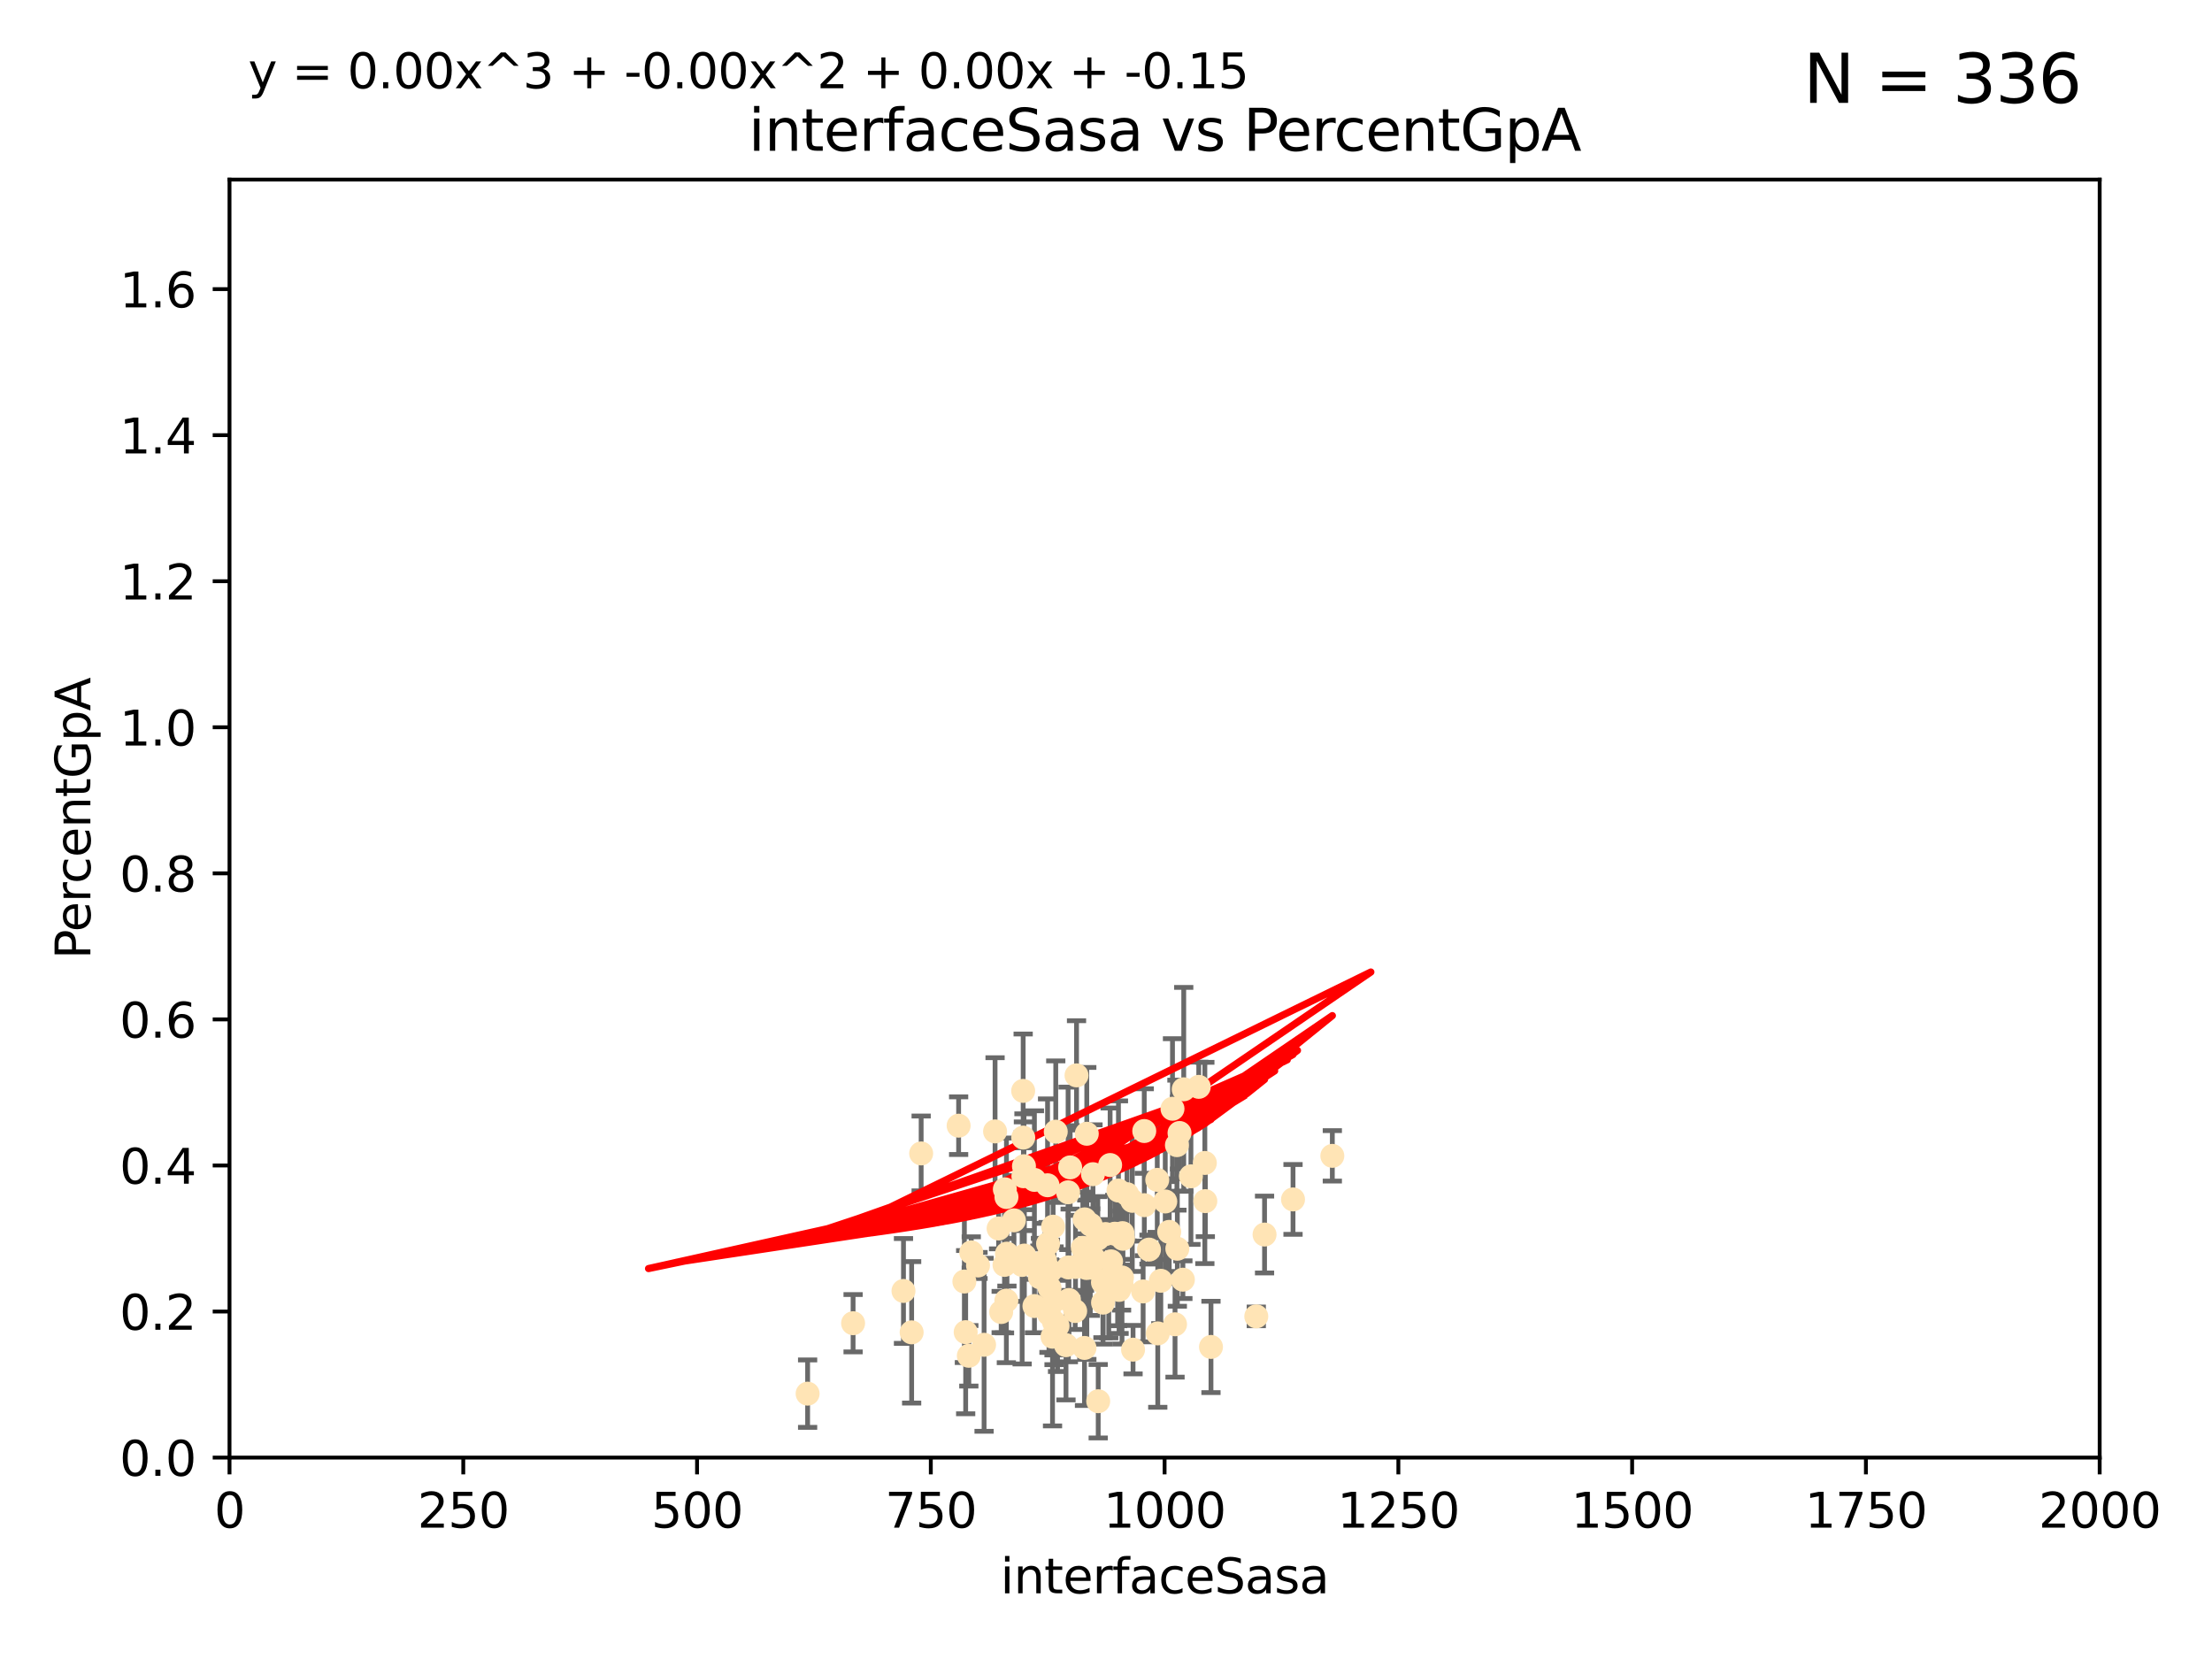 <?xml version="1.0" encoding="utf-8" standalone="no"?>
<!DOCTYPE svg PUBLIC "-//W3C//DTD SVG 1.1//EN"
  "http://www.w3.org/Graphics/SVG/1.1/DTD/svg11.dtd">
<svg xmlns:xlink="http://www.w3.org/1999/xlink" width="460.8pt" height="345.6pt" viewBox="0 0 460.8 345.6" xmlns="http://www.w3.org/2000/svg" version="1.1">
 <defs>
  <style type="text/css">*{stroke-linejoin: round; stroke-linecap: butt}</style>
 </defs>
 <g id="figure_1">
  <g id="patch_1">
   <path d="M 0 345.6 
L 460.8 345.6 
L 460.8 0 
L 0 0 
z
" style="fill: #ffffff"/>
  </g>
  <g id="axes_1">
   <g id="patch_2">
    <path d="M 47.81 303.64 
L 437.4 303.64 
L 437.4 37.411 
L 47.81 37.411 
z
" style="fill: #ffffff"/>
   </g>
   <g id="PathCollection_1">
    <defs>
     <path id="md7189e78ed" d="M 0 1.118 
C 0.297 1.118 0.581 1 0.791 0.791 
C 1 0.581 1.118 0.297 1.118 0 
C 1.118 -0.297 1 -0.581 0.791 -0.791 
C 0.581 -1 0.297 -1.118 0 -1.118 
C -0.297 -1.118 -0.581 -1 -0.791 -0.791 
C -1 -0.581 -1.118 -0.297 -1.118 0 
C -1.118 0.297 -1 0.581 -0.791 0.791 
C -0.581 1 -0.297 1.118 0 1.118 
z
" style="stroke: #ffe4b5"/>
    </defs>
    <g clip-path="url(#p32c5dbbac3)">
     <use xlink:href="#md7189e78ed" x="249.725" y="226.411" style="fill: #ffe4b5; stroke: #ffe4b5"/>
     <use xlink:href="#md7189e78ed" x="245.718" y="236.024" style="fill: #ffe4b5; stroke: #ffe4b5"/>
     <use xlink:href="#md7189e78ed" x="277.549" y="240.787" style="fill: #ffe4b5; stroke: #ffe4b5"/>
     <use xlink:href="#md7189e78ed" x="245.174" y="238.556" style="fill: #ffe4b5; stroke: #ffe4b5"/>
     <use xlink:href="#md7189e78ed" x="229.766" y="267.146" style="fill: #ffe4b5; stroke: #ffe4b5"/>
     <use xlink:href="#md7189e78ed" x="215.495" y="272.073" style="fill: #ffe4b5; stroke: #ffe4b5"/>
     <use xlink:href="#md7189e78ed" x="242.743" y="250.289" style="fill: #ffe4b5; stroke: #ffe4b5"/>
     <use xlink:href="#md7189e78ed" x="225.576" y="259.945" style="fill: #ffe4b5; stroke: #ffe4b5"/>
     <use xlink:href="#md7189e78ed" x="213.394" y="261.555" style="fill: #ffe4b5; stroke: #ffe4b5"/>
     <use xlink:href="#md7189e78ed" x="233.829" y="256.883" style="fill: #ffe4b5; stroke: #ffe4b5"/>
     <use xlink:href="#md7189e78ed" x="219.261" y="278.454" style="fill: #ffe4b5; stroke: #ffe4b5"/>
     <use xlink:href="#md7189e78ed" x="233.732" y="266.121" style="fill: #ffe4b5; stroke: #ffe4b5"/>
     <use xlink:href="#md7189e78ed" x="213.31" y="242.941" style="fill: #ffe4b5; stroke: #ffe4b5"/>
     <use xlink:href="#md7189e78ed" x="263.429" y="257.179" style="fill: #ffe4b5; stroke: #ffe4b5"/>
     <use xlink:href="#md7189e78ed" x="250.993" y="242.265" style="fill: #ffe4b5; stroke: #ffe4b5"/>
     <use xlink:href="#md7189e78ed" x="232.824" y="266.011" style="fill: #ffe4b5; stroke: #ffe4b5"/>
     <use xlink:href="#md7189e78ed" x="226.396" y="236.182" style="fill: #ffe4b5; stroke: #ffe4b5"/>
     <use xlink:href="#md7189e78ed" x="218.641" y="268.294" style="fill: #ffe4b5; stroke: #ffe4b5"/>
     <use xlink:href="#md7189e78ed" x="252.269" y="280.592" style="fill: #ffe4b5; stroke: #ffe4b5"/>
     <use xlink:href="#md7189e78ed" x="229.784" y="271.362" style="fill: #ffe4b5; stroke: #ffe4b5"/>
     <use xlink:href="#md7189e78ed" x="243.569" y="256.619" style="fill: #ffe4b5; stroke: #ffe4b5"/>
     <use xlink:href="#md7189e78ed" x="222.506" y="248.374" style="fill: #ffe4b5; stroke: #ffe4b5"/>
     <use xlink:href="#md7189e78ed" x="211.22" y="254.217" style="fill: #ffe4b5; stroke: #ffe4b5"/>
     <use xlink:href="#md7189e78ed" x="235.873" y="250.156" style="fill: #ffe4b5; stroke: #ffe4b5"/>
     <use xlink:href="#md7189e78ed" x="245.26" y="260.133" style="fill: #ffe4b5; stroke: #ffe4b5"/>
     <use xlink:href="#md7189e78ed" x="234.782" y="248.766" style="fill: #ffe4b5; stroke: #ffe4b5"/>
     <use xlink:href="#md7189e78ed" x="218.334" y="259.112" style="fill: #ffe4b5; stroke: #ffe4b5"/>
     <use xlink:href="#md7189e78ed" x="225.956" y="254.013" style="fill: #ffe4b5; stroke: #ffe4b5"/>
     <use xlink:href="#md7189e78ed" x="200.897" y="266.966" style="fill: #ffe4b5; stroke: #ffe4b5"/>
     <use xlink:href="#md7189e78ed" x="223.979" y="273.113" style="fill: #ffe4b5; stroke: #ffe4b5"/>
     <use xlink:href="#md7189e78ed" x="215.488" y="245.794" style="fill: #ffe4b5; stroke: #ffe4b5"/>
     <use xlink:href="#md7189e78ed" x="225.921" y="280.798" style="fill: #ffe4b5; stroke: #ffe4b5"/>
     <use xlink:href="#md7189e78ed" x="239.356" y="260.314" style="fill: #ffe4b5; stroke: #ffe4b5"/>
     <use xlink:href="#md7189e78ed" x="199.699" y="234.499" style="fill: #ffe4b5; stroke: #ffe4b5"/>
     <use xlink:href="#md7189e78ed" x="220.307" y="276.213" style="fill: #ffe4b5; stroke: #ffe4b5"/>
     <use xlink:href="#md7189e78ed" x="209.644" y="270.942" style="fill: #ffe4b5; stroke: #ffe4b5"/>
     <use xlink:href="#md7189e78ed" x="209.763" y="261.159" style="fill: #ffe4b5; stroke: #ffe4b5"/>
     <use xlink:href="#md7189e78ed" x="222.066" y="280.225" style="fill: #ffe4b5; stroke: #ffe4b5"/>
     <use xlink:href="#md7189e78ed" x="222.677" y="270.815" style="fill: #ffe4b5; stroke: #ffe4b5"/>
     <use xlink:href="#md7189e78ed" x="209.663" y="249.368" style="fill: #ffe4b5; stroke: #ffe4b5"/>
     <use xlink:href="#md7189e78ed" x="251.09" y="250.219" style="fill: #ffe4b5; stroke: #ffe4b5"/>
     <use xlink:href="#md7189e78ed" x="244.781" y="275.875" style="fill: #ffe4b5; stroke: #ffe4b5"/>
     <use xlink:href="#md7189e78ed" x="218.819" y="264.76" style="fill: #ffe4b5; stroke: #ffe4b5"/>
     <use xlink:href="#md7189e78ed" x="222.933" y="243.187" style="fill: #ffe4b5; stroke: #ffe4b5"/>
     <use xlink:href="#md7189e78ed" x="207.291" y="235.695" style="fill: #ffe4b5; stroke: #ffe4b5"/>
     <use xlink:href="#md7189e78ed" x="230.304" y="257.072" style="fill: #ffe4b5; stroke: #ffe4b5"/>
     <use xlink:href="#md7189e78ed" x="188.212" y="268.929" style="fill: #ffe4b5; stroke: #ffe4b5"/>
     <use xlink:href="#md7189e78ed" x="189.913" y="277.551" style="fill: #ffe4b5; stroke: #ffe4b5"/>
     <use xlink:href="#md7189e78ed" x="248.092" y="245.048" style="fill: #ffe4b5; stroke: #ffe4b5"/>
     <use xlink:href="#md7189e78ed" x="213.16" y="236.977" style="fill: #ffe4b5; stroke: #ffe4b5"/>
     <use xlink:href="#md7189e78ed" x="238.37" y="235.615" style="fill: #ffe4b5; stroke: #ffe4b5"/>
     <use xlink:href="#md7189e78ed" x="201.168" y="277.511" style="fill: #ffe4b5; stroke: #ffe4b5"/>
     <use xlink:href="#md7189e78ed" x="212.93" y="263.511" style="fill: #ffe4b5; stroke: #ffe4b5"/>
     <use xlink:href="#md7189e78ed" x="227.125" y="264.074" style="fill: #ffe4b5; stroke: #ffe4b5"/>
     <use xlink:href="#md7189e78ed" x="244.251" y="230.974" style="fill: #ffe4b5; stroke: #ffe4b5"/>
     <use xlink:href="#md7189e78ed" x="203.738" y="263.623" style="fill: #ffe4b5; stroke: #ffe4b5"/>
     <use xlink:href="#md7189e78ed" x="246.594" y="226.92" style="fill: #ffe4b5; stroke: #ffe4b5"/>
     <use xlink:href="#md7189e78ed" x="208.563" y="273.317" style="fill: #ffe4b5; stroke: #ffe4b5"/>
     <use xlink:href="#md7189e78ed" x="226.326" y="264.148" style="fill: #ffe4b5; stroke: #ffe4b5"/>
     <use xlink:href="#md7189e78ed" x="222.561" y="264.031" style="fill: #ffe4b5; stroke: #ffe4b5"/>
     <use xlink:href="#md7189e78ed" x="233.642" y="267.635" style="fill: #ffe4b5; stroke: #ffe4b5"/>
     <use xlink:href="#md7189e78ed" x="219.574" y="270.997" style="fill: #ffe4b5; stroke: #ffe4b5"/>
     <use xlink:href="#md7189e78ed" x="269.36" y="249.862" style="fill: #ffe4b5; stroke: #ffe4b5"/>
     <use xlink:href="#md7189e78ed" x="224.047" y="263.927" style="fill: #ffe4b5; stroke: #ffe4b5"/>
     <use xlink:href="#md7189e78ed" x="168.242" y="290.323" style="fill: #ffe4b5; stroke: #ffe4b5"/>
     <use xlink:href="#md7189e78ed" x="236.035" y="281.157" style="fill: #ffe4b5; stroke: #ffe4b5"/>
     <use xlink:href="#md7189e78ed" x="246.417" y="266.582" style="fill: #ffe4b5; stroke: #ffe4b5"/>
     <use xlink:href="#md7189e78ed" x="217.7" y="262.579" style="fill: #ffe4b5; stroke: #ffe4b5"/>
     <use xlink:href="#md7189e78ed" x="216.625" y="266.085" style="fill: #ffe4b5; stroke: #ffe4b5"/>
     <use xlink:href="#md7189e78ed" x="230.97" y="266.38" style="fill: #ffe4b5; stroke: #ffe4b5"/>
     <use xlink:href="#md7189e78ed" x="238.134" y="269.032" style="fill: #ffe4b5; stroke: #ffe4b5"/>
     <use xlink:href="#md7189e78ed" x="233.126" y="268.709" style="fill: #ffe4b5; stroke: #ffe4b5"/>
     <use xlink:href="#md7189e78ed" x="241.078" y="245.785" style="fill: #ffe4b5; stroke: #ffe4b5"/>
     <use xlink:href="#md7189e78ed" x="227.801" y="262.072" style="fill: #ffe4b5; stroke: #ffe4b5"/>
     <use xlink:href="#md7189e78ed" x="228.693" y="258.03" style="fill: #ffe4b5; stroke: #ffe4b5"/>
     <use xlink:href="#md7189e78ed" x="216.746" y="264.173" style="fill: #ffe4b5; stroke: #ffe4b5"/>
     <use xlink:href="#md7189e78ed" x="213.144" y="227.252" style="fill: #ffe4b5; stroke: #ffe4b5"/>
     <use xlink:href="#md7189e78ed" x="219.935" y="235.745" style="fill: #ffe4b5; stroke: #ffe4b5"/>
     <use xlink:href="#md7189e78ed" x="202.329" y="260.898" style="fill: #ffe4b5; stroke: #ffe4b5"/>
     <use xlink:href="#md7189e78ed" x="232.224" y="257.002" style="fill: #ffe4b5; stroke: #ffe4b5"/>
     <use xlink:href="#md7189e78ed" x="224.261" y="224.019" style="fill: #ffe4b5; stroke: #ffe4b5"/>
     <use xlink:href="#md7189e78ed" x="233.923" y="258.061" style="fill: #ffe4b5; stroke: #ffe4b5"/>
     <use xlink:href="#md7189e78ed" x="228.778" y="291.9" style="fill: #ffe4b5; stroke: #ffe4b5"/>
     <use xlink:href="#md7189e78ed" x="231.457" y="262.765" style="fill: #ffe4b5; stroke: #ffe4b5"/>
     <use xlink:href="#md7189e78ed" x="219.38" y="255.534" style="fill: #ffe4b5; stroke: #ffe4b5"/>
     <use xlink:href="#md7189e78ed" x="209.328" y="247.753" style="fill: #ffe4b5; stroke: #ffe4b5"/>
     <use xlink:href="#md7189e78ed" x="208.029" y="255.921" style="fill: #ffe4b5; stroke: #ffe4b5"/>
     <use xlink:href="#md7189e78ed" x="227.688" y="244.603" style="fill: #ffe4b5; stroke: #ffe4b5"/>
     <use xlink:href="#md7189e78ed" x="177.715" y="275.649" style="fill: #ffe4b5; stroke: #ffe4b5"/>
     <use xlink:href="#md7189e78ed" x="218.522" y="273.715" style="fill: #ffe4b5; stroke: #ffe4b5"/>
     <use xlink:href="#md7189e78ed" x="241.818" y="266.809" style="fill: #ffe4b5; stroke: #ffe4b5"/>
     <use xlink:href="#md7189e78ed" x="227.205" y="255.142" style="fill: #ffe4b5; stroke: #ffe4b5"/>
     <use xlink:href="#md7189e78ed" x="209.256" y="263.501" style="fill: #ffe4b5; stroke: #ffe4b5"/>
     <use xlink:href="#md7189e78ed" x="205.002" y="280.144" style="fill: #ffe4b5; stroke: #ffe4b5"/>
     <use xlink:href="#md7189e78ed" x="226.41" y="263.219" style="fill: #ffe4b5; stroke: #ffe4b5"/>
     <use xlink:href="#md7189e78ed" x="218.226" y="246.911" style="fill: #ffe4b5; stroke: #ffe4b5"/>
     <use xlink:href="#md7189e78ed" x="191.894" y="240.283" style="fill: #ffe4b5; stroke: #ffe4b5"/>
     <use xlink:href="#md7189e78ed" x="232.996" y="248.009" style="fill: #ffe4b5; stroke: #ffe4b5"/>
     <use xlink:href="#md7189e78ed" x="219.576" y="275.418" style="fill: #ffe4b5; stroke: #ffe4b5"/>
     <use xlink:href="#md7189e78ed" x="261.707" y="274.226" style="fill: #ffe4b5; stroke: #ffe4b5"/>
     <use xlink:href="#md7189e78ed" x="238.38" y="251.06" style="fill: #ffe4b5; stroke: #ffe4b5"/>
     <use xlink:href="#md7189e78ed" x="231.26" y="242.696" style="fill: #ffe4b5; stroke: #ffe4b5"/>
     <use xlink:href="#md7189e78ed" x="213.195" y="245.033" style="fill: #ffe4b5; stroke: #ffe4b5"/>
     <use xlink:href="#md7189e78ed" x="241.185" y="277.773" style="fill: #ffe4b5; stroke: #ffe4b5"/>
     <use xlink:href="#md7189e78ed" x="201.825" y="282.435" style="fill: #ffe4b5; stroke: #ffe4b5"/>
    </g>
   </g>
   <g id="matplotlib.axis_1">
    <g id="xtick_1">
     <g id="line2d_1">
      <defs>
       <path id="m13609ea7f6" d="M 0 0 
L 0 3.5 
" style="stroke: #000000; stroke-width: 0.8"/>
      </defs>
      <g>
       <use xlink:href="#m13609ea7f6" x="47.81" y="303.64" style="stroke: #000000; stroke-width: 0.8"/>
      </g>
     </g>
     <g id="text_1">
      <!-- 0 -->
      <g transform="translate(44.629 318.238)scale(0.1 -0.1)">
       <defs>
        <path id="DejaVuSans-30" d="M 2034 4250 
Q 1547 4250 1301 3770 
Q 1056 3291 1056 2328 
Q 1056 1369 1301 889 
Q 1547 409 2034 409 
Q 2525 409 2770 889 
Q 3016 1369 3016 2328 
Q 3016 3291 2770 3770 
Q 2525 4250 2034 4250 
z
M 2034 4750 
Q 2819 4750 3233 4129 
Q 3647 3509 3647 2328 
Q 3647 1150 3233 529 
Q 2819 -91 2034 -91 
Q 1250 -91 836 529 
Q 422 1150 422 2328 
Q 422 3509 836 4129 
Q 1250 4750 2034 4750 
z
" transform="scale(0.016)"/>
       </defs>
       <use xlink:href="#DejaVuSans-30"/>
      </g>
     </g>
    </g>
    <g id="xtick_2">
     <g id="line2d_2">
      <g>
       <use xlink:href="#m13609ea7f6" x="96.509" y="303.64" style="stroke: #000000; stroke-width: 0.8"/>
      </g>
     </g>
     <g id="text_2">
      <!-- 250 -->
      <g transform="translate(86.965 318.238)scale(0.1 -0.1)">
       <defs>
        <path id="DejaVuSans-32" d="M 1228 531 
L 3431 531 
L 3431 0 
L 469 0 
L 469 531 
Q 828 903 1448 1529 
Q 2069 2156 2228 2338 
Q 2531 2678 2651 2914 
Q 2772 3150 2772 3378 
Q 2772 3750 2511 3984 
Q 2250 4219 1831 4219 
Q 1534 4219 1204 4116 
Q 875 4013 500 3803 
L 500 4441 
Q 881 4594 1212 4672 
Q 1544 4750 1819 4750 
Q 2544 4750 2975 4387 
Q 3406 4025 3406 3419 
Q 3406 3131 3298 2873 
Q 3191 2616 2906 2266 
Q 2828 2175 2409 1742 
Q 1991 1309 1228 531 
z
" transform="scale(0.016)"/>
        <path id="DejaVuSans-35" d="M 691 4666 
L 3169 4666 
L 3169 4134 
L 1269 4134 
L 1269 2991 
Q 1406 3038 1543 3061 
Q 1681 3084 1819 3084 
Q 2600 3084 3056 2656 
Q 3513 2228 3513 1497 
Q 3513 744 3044 326 
Q 2575 -91 1722 -91 
Q 1428 -91 1123 -41 
Q 819 9 494 109 
L 494 744 
Q 775 591 1075 516 
Q 1375 441 1709 441 
Q 2250 441 2565 725 
Q 2881 1009 2881 1497 
Q 2881 1984 2565 2268 
Q 2250 2553 1709 2553 
Q 1456 2553 1204 2497 
Q 953 2441 691 2322 
L 691 4666 
z
" transform="scale(0.016)"/>
       </defs>
       <use xlink:href="#DejaVuSans-32"/>
       <use xlink:href="#DejaVuSans-35" x="63.623"/>
       <use xlink:href="#DejaVuSans-30" x="127.246"/>
      </g>
     </g>
    </g>
    <g id="xtick_3">
     <g id="line2d_3">
      <g>
       <use xlink:href="#m13609ea7f6" x="145.208" y="303.64" style="stroke: #000000; stroke-width: 0.8"/>
      </g>
     </g>
     <g id="text_3">
      <!-- 500 -->
      <g transform="translate(135.664 318.238)scale(0.1 -0.1)">
       <use xlink:href="#DejaVuSans-35"/>
       <use xlink:href="#DejaVuSans-30" x="63.623"/>
       <use xlink:href="#DejaVuSans-30" x="127.246"/>
      </g>
     </g>
    </g>
    <g id="xtick_4">
     <g id="line2d_4">
      <g>
       <use xlink:href="#m13609ea7f6" x="193.906" y="303.64" style="stroke: #000000; stroke-width: 0.8"/>
      </g>
     </g>
     <g id="text_4">
      <!-- 750 -->
      <g transform="translate(184.363 318.238)scale(0.1 -0.1)">
       <defs>
        <path id="DejaVuSans-37" d="M 525 4666 
L 3525 4666 
L 3525 4397 
L 1831 0 
L 1172 0 
L 2766 4134 
L 525 4134 
L 525 4666 
z
" transform="scale(0.016)"/>
       </defs>
       <use xlink:href="#DejaVuSans-37"/>
       <use xlink:href="#DejaVuSans-35" x="63.623"/>
       <use xlink:href="#DejaVuSans-30" x="127.246"/>
      </g>
     </g>
    </g>
    <g id="xtick_5">
     <g id="line2d_5">
      <g>
       <use xlink:href="#m13609ea7f6" x="242.605" y="303.64" style="stroke: #000000; stroke-width: 0.8"/>
      </g>
     </g>
     <g id="text_5">
      <!-- 1000 -->
      <g transform="translate(229.88 318.238)scale(0.1 -0.1)">
       <defs>
        <path id="DejaVuSans-31" d="M 794 531 
L 1825 531 
L 1825 4091 
L 703 3866 
L 703 4441 
L 1819 4666 
L 2450 4666 
L 2450 531 
L 3481 531 
L 3481 0 
L 794 0 
L 794 531 
z
" transform="scale(0.016)"/>
       </defs>
       <use xlink:href="#DejaVuSans-31"/>
       <use xlink:href="#DejaVuSans-30" x="63.623"/>
       <use xlink:href="#DejaVuSans-30" x="127.246"/>
       <use xlink:href="#DejaVuSans-30" x="190.869"/>
      </g>
     </g>
    </g>
    <g id="xtick_6">
     <g id="line2d_6">
      <g>
       <use xlink:href="#m13609ea7f6" x="291.304" y="303.64" style="stroke: #000000; stroke-width: 0.8"/>
      </g>
     </g>
     <g id="text_6">
      <!-- 1250 -->
      <g transform="translate(278.579 318.238)scale(0.1 -0.1)">
       <use xlink:href="#DejaVuSans-31"/>
       <use xlink:href="#DejaVuSans-32" x="63.623"/>
       <use xlink:href="#DejaVuSans-35" x="127.246"/>
       <use xlink:href="#DejaVuSans-30" x="190.869"/>
      </g>
     </g>
    </g>
    <g id="xtick_7">
     <g id="line2d_7">
      <g>
       <use xlink:href="#m13609ea7f6" x="340.002" y="303.64" style="stroke: #000000; stroke-width: 0.8"/>
      </g>
     </g>
     <g id="text_7">
      <!-- 1500 -->
      <g transform="translate(327.277 318.238)scale(0.1 -0.1)">
       <use xlink:href="#DejaVuSans-31"/>
       <use xlink:href="#DejaVuSans-35" x="63.623"/>
       <use xlink:href="#DejaVuSans-30" x="127.246"/>
       <use xlink:href="#DejaVuSans-30" x="190.869"/>
      </g>
     </g>
    </g>
    <g id="xtick_8">
     <g id="line2d_8">
      <g>
       <use xlink:href="#m13609ea7f6" x="388.701" y="303.64" style="stroke: #000000; stroke-width: 0.8"/>
      </g>
     </g>
     <g id="text_8">
      <!-- 1750 -->
      <g transform="translate(375.976 318.238)scale(0.1 -0.1)">
       <use xlink:href="#DejaVuSans-31"/>
       <use xlink:href="#DejaVuSans-37" x="63.623"/>
       <use xlink:href="#DejaVuSans-35" x="127.246"/>
       <use xlink:href="#DejaVuSans-30" x="190.869"/>
      </g>
     </g>
    </g>
    <g id="xtick_9">
     <g id="line2d_9">
      <g>
       <use xlink:href="#m13609ea7f6" x="437.4" y="303.64" style="stroke: #000000; stroke-width: 0.8"/>
      </g>
     </g>
     <g id="text_9">
      <!-- 2000 -->
      <g transform="translate(424.675 318.238)scale(0.1 -0.1)">
       <use xlink:href="#DejaVuSans-32"/>
       <use xlink:href="#DejaVuSans-30" x="63.623"/>
       <use xlink:href="#DejaVuSans-30" x="127.246"/>
       <use xlink:href="#DejaVuSans-30" x="190.869"/>
      </g>
     </g>
    </g>
    <g id="text_10">
     <!-- interfaceSasa -->
     <g transform="translate(208.398 331.917)scale(0.1 -0.1)">
      <defs>
       <path id="DejaVuSans-69" d="M 603 3500 
L 1178 3500 
L 1178 0 
L 603 0 
L 603 3500 
z
M 603 4863 
L 1178 4863 
L 1178 4134 
L 603 4134 
L 603 4863 
z
" transform="scale(0.016)"/>
       <path id="DejaVuSans-6e" d="M 3513 2113 
L 3513 0 
L 2938 0 
L 2938 2094 
Q 2938 2591 2744 2837 
Q 2550 3084 2163 3084 
Q 1697 3084 1428 2787 
Q 1159 2491 1159 1978 
L 1159 0 
L 581 0 
L 581 3500 
L 1159 3500 
L 1159 2956 
Q 1366 3272 1645 3428 
Q 1925 3584 2291 3584 
Q 2894 3584 3203 3211 
Q 3513 2838 3513 2113 
z
" transform="scale(0.016)"/>
       <path id="DejaVuSans-74" d="M 1172 4494 
L 1172 3500 
L 2356 3500 
L 2356 3053 
L 1172 3053 
L 1172 1153 
Q 1172 725 1289 603 
Q 1406 481 1766 481 
L 2356 481 
L 2356 0 
L 1766 0 
Q 1100 0 847 248 
Q 594 497 594 1153 
L 594 3053 
L 172 3053 
L 172 3500 
L 594 3500 
L 594 4494 
L 1172 4494 
z
" transform="scale(0.016)"/>
       <path id="DejaVuSans-65" d="M 3597 1894 
L 3597 1613 
L 953 1613 
Q 991 1019 1311 708 
Q 1631 397 2203 397 
Q 2534 397 2845 478 
Q 3156 559 3463 722 
L 3463 178 
Q 3153 47 2828 -22 
Q 2503 -91 2169 -91 
Q 1331 -91 842 396 
Q 353 884 353 1716 
Q 353 2575 817 3079 
Q 1281 3584 2069 3584 
Q 2775 3584 3186 3129 
Q 3597 2675 3597 1894 
z
M 3022 2063 
Q 3016 2534 2758 2815 
Q 2500 3097 2075 3097 
Q 1594 3097 1305 2825 
Q 1016 2553 972 2059 
L 3022 2063 
z
" transform="scale(0.016)"/>
       <path id="DejaVuSans-72" d="M 2631 2963 
Q 2534 3019 2420 3045 
Q 2306 3072 2169 3072 
Q 1681 3072 1420 2755 
Q 1159 2438 1159 1844 
L 1159 0 
L 581 0 
L 581 3500 
L 1159 3500 
L 1159 2956 
Q 1341 3275 1631 3429 
Q 1922 3584 2338 3584 
Q 2397 3584 2469 3576 
Q 2541 3569 2628 3553 
L 2631 2963 
z
" transform="scale(0.016)"/>
       <path id="DejaVuSans-66" d="M 2375 4863 
L 2375 4384 
L 1825 4384 
Q 1516 4384 1395 4259 
Q 1275 4134 1275 3809 
L 1275 3500 
L 2222 3500 
L 2222 3053 
L 1275 3053 
L 1275 0 
L 697 0 
L 697 3053 
L 147 3053 
L 147 3500 
L 697 3500 
L 697 3744 
Q 697 4328 969 4595 
Q 1241 4863 1831 4863 
L 2375 4863 
z
" transform="scale(0.016)"/>
       <path id="DejaVuSans-61" d="M 2194 1759 
Q 1497 1759 1228 1600 
Q 959 1441 959 1056 
Q 959 750 1161 570 
Q 1363 391 1709 391 
Q 2188 391 2477 730 
Q 2766 1069 2766 1631 
L 2766 1759 
L 2194 1759 
z
M 3341 1997 
L 3341 0 
L 2766 0 
L 2766 531 
Q 2569 213 2275 61 
Q 1981 -91 1556 -91 
Q 1019 -91 701 211 
Q 384 513 384 1019 
Q 384 1609 779 1909 
Q 1175 2209 1959 2209 
L 2766 2209 
L 2766 2266 
Q 2766 2663 2505 2880 
Q 2244 3097 1772 3097 
Q 1472 3097 1187 3025 
Q 903 2953 641 2809 
L 641 3341 
Q 956 3463 1253 3523 
Q 1550 3584 1831 3584 
Q 2591 3584 2966 3190 
Q 3341 2797 3341 1997 
z
" transform="scale(0.016)"/>
       <path id="DejaVuSans-63" d="M 3122 3366 
L 3122 2828 
Q 2878 2963 2633 3030 
Q 2388 3097 2138 3097 
Q 1578 3097 1268 2742 
Q 959 2388 959 1747 
Q 959 1106 1268 751 
Q 1578 397 2138 397 
Q 2388 397 2633 464 
Q 2878 531 3122 666 
L 3122 134 
Q 2881 22 2623 -34 
Q 2366 -91 2075 -91 
Q 1284 -91 818 406 
Q 353 903 353 1747 
Q 353 2603 823 3093 
Q 1294 3584 2113 3584 
Q 2378 3584 2631 3529 
Q 2884 3475 3122 3366 
z
" transform="scale(0.016)"/>
       <path id="DejaVuSans-53" d="M 3425 4513 
L 3425 3897 
Q 3066 4069 2747 4153 
Q 2428 4238 2131 4238 
Q 1616 4238 1336 4038 
Q 1056 3838 1056 3469 
Q 1056 3159 1242 3001 
Q 1428 2844 1947 2747 
L 2328 2669 
Q 3034 2534 3370 2195 
Q 3706 1856 3706 1288 
Q 3706 609 3251 259 
Q 2797 -91 1919 -91 
Q 1588 -91 1214 -16 
Q 841 59 441 206 
L 441 856 
Q 825 641 1194 531 
Q 1563 422 1919 422 
Q 2459 422 2753 634 
Q 3047 847 3047 1241 
Q 3047 1584 2836 1778 
Q 2625 1972 2144 2069 
L 1759 2144 
Q 1053 2284 737 2584 
Q 422 2884 422 3419 
Q 422 4038 858 4394 
Q 1294 4750 2059 4750 
Q 2388 4750 2728 4690 
Q 3069 4631 3425 4513 
z
" transform="scale(0.016)"/>
       <path id="DejaVuSans-73" d="M 2834 3397 
L 2834 2853 
Q 2591 2978 2328 3040 
Q 2066 3103 1784 3103 
Q 1356 3103 1142 2972 
Q 928 2841 928 2578 
Q 928 2378 1081 2264 
Q 1234 2150 1697 2047 
L 1894 2003 
Q 2506 1872 2764 1633 
Q 3022 1394 3022 966 
Q 3022 478 2636 193 
Q 2250 -91 1575 -91 
Q 1294 -91 989 -36 
Q 684 19 347 128 
L 347 722 
Q 666 556 975 473 
Q 1284 391 1588 391 
Q 1994 391 2212 530 
Q 2431 669 2431 922 
Q 2431 1156 2273 1281 
Q 2116 1406 1581 1522 
L 1381 1569 
Q 847 1681 609 1914 
Q 372 2147 372 2553 
Q 372 3047 722 3315 
Q 1072 3584 1716 3584 
Q 2034 3584 2315 3537 
Q 2597 3491 2834 3397 
z
" transform="scale(0.016)"/>
      </defs>
      <use xlink:href="#DejaVuSans-69"/>
      <use xlink:href="#DejaVuSans-6e" x="27.783"/>
      <use xlink:href="#DejaVuSans-74" x="91.162"/>
      <use xlink:href="#DejaVuSans-65" x="130.371"/>
      <use xlink:href="#DejaVuSans-72" x="191.895"/>
      <use xlink:href="#DejaVuSans-66" x="233.008"/>
      <use xlink:href="#DejaVuSans-61" x="268.213"/>
      <use xlink:href="#DejaVuSans-63" x="329.492"/>
      <use xlink:href="#DejaVuSans-65" x="384.473"/>
      <use xlink:href="#DejaVuSans-53" x="445.996"/>
      <use xlink:href="#DejaVuSans-61" x="509.473"/>
      <use xlink:href="#DejaVuSans-73" x="570.752"/>
      <use xlink:href="#DejaVuSans-61" x="622.852"/>
     </g>
    </g>
   </g>
   <g id="matplotlib.axis_2">
    <g id="ytick_1">
     <g id="line2d_10">
      <defs>
       <path id="m20b322549b" d="M 0 0 
L -3.5 0 
" style="stroke: #000000; stroke-width: 0.8"/>
      </defs>
      <g>
       <use xlink:href="#m20b322549b" x="47.81" y="303.64" style="stroke: #000000; stroke-width: 0.8"/>
      </g>
     </g>
     <g id="text_11">
      <!-- 0.0 -->
      <g transform="translate(24.907 307.439)scale(0.1 -0.1)">
       <defs>
        <path id="DejaVuSans-2e" d="M 684 794 
L 1344 794 
L 1344 0 
L 684 0 
L 684 794 
z
" transform="scale(0.016)"/>
       </defs>
       <use xlink:href="#DejaVuSans-30"/>
       <use xlink:href="#DejaVuSans-2e" x="63.623"/>
       <use xlink:href="#DejaVuSans-30" x="95.41"/>
      </g>
     </g>
    </g>
    <g id="ytick_2">
     <g id="line2d_11">
      <g>
       <use xlink:href="#m20b322549b" x="47.81" y="273.214" style="stroke: #000000; stroke-width: 0.8"/>
      </g>
     </g>
     <g id="text_12">
      <!-- 0.2 -->
      <g transform="translate(24.907 277.013)scale(0.1 -0.1)">
       <use xlink:href="#DejaVuSans-30"/>
       <use xlink:href="#DejaVuSans-2e" x="63.623"/>
       <use xlink:href="#DejaVuSans-32" x="95.41"/>
      </g>
     </g>
    </g>
    <g id="ytick_3">
     <g id="line2d_12">
      <g>
       <use xlink:href="#m20b322549b" x="47.81" y="242.788" style="stroke: #000000; stroke-width: 0.8"/>
      </g>
     </g>
     <g id="text_13">
      <!-- 0.4 -->
      <g transform="translate(24.907 246.587)scale(0.1 -0.1)">
       <defs>
        <path id="DejaVuSans-34" d="M 2419 4116 
L 825 1625 
L 2419 1625 
L 2419 4116 
z
M 2253 4666 
L 3047 4666 
L 3047 1625 
L 3713 1625 
L 3713 1100 
L 3047 1100 
L 3047 0 
L 2419 0 
L 2419 1100 
L 313 1100 
L 313 1709 
L 2253 4666 
z
" transform="scale(0.016)"/>
       </defs>
       <use xlink:href="#DejaVuSans-30"/>
       <use xlink:href="#DejaVuSans-2e" x="63.623"/>
       <use xlink:href="#DejaVuSans-34" x="95.41"/>
      </g>
     </g>
    </g>
    <g id="ytick_4">
     <g id="line2d_13">
      <g>
       <use xlink:href="#m20b322549b" x="47.81" y="212.362" style="stroke: #000000; stroke-width: 0.8"/>
      </g>
     </g>
     <g id="text_14">
      <!-- 0.6 -->
      <g transform="translate(24.907 216.161)scale(0.1 -0.1)">
       <defs>
        <path id="DejaVuSans-36" d="M 2113 2584 
Q 1688 2584 1439 2293 
Q 1191 2003 1191 1497 
Q 1191 994 1439 701 
Q 1688 409 2113 409 
Q 2538 409 2786 701 
Q 3034 994 3034 1497 
Q 3034 2003 2786 2293 
Q 2538 2584 2113 2584 
z
M 3366 4563 
L 3366 3988 
Q 3128 4100 2886 4159 
Q 2644 4219 2406 4219 
Q 1781 4219 1451 3797 
Q 1122 3375 1075 2522 
Q 1259 2794 1537 2939 
Q 1816 3084 2150 3084 
Q 2853 3084 3261 2657 
Q 3669 2231 3669 1497 
Q 3669 778 3244 343 
Q 2819 -91 2113 -91 
Q 1303 -91 875 529 
Q 447 1150 447 2328 
Q 447 3434 972 4092 
Q 1497 4750 2381 4750 
Q 2619 4750 2861 4703 
Q 3103 4656 3366 4563 
z
" transform="scale(0.016)"/>
       </defs>
       <use xlink:href="#DejaVuSans-30"/>
       <use xlink:href="#DejaVuSans-2e" x="63.623"/>
       <use xlink:href="#DejaVuSans-36" x="95.41"/>
      </g>
     </g>
    </g>
    <g id="ytick_5">
     <g id="line2d_14">
      <g>
       <use xlink:href="#m20b322549b" x="47.81" y="181.935" style="stroke: #000000; stroke-width: 0.8"/>
      </g>
     </g>
     <g id="text_15">
      <!-- 0.8 -->
      <g transform="translate(24.907 185.735)scale(0.1 -0.1)">
       <defs>
        <path id="DejaVuSans-38" d="M 2034 2216 
Q 1584 2216 1326 1975 
Q 1069 1734 1069 1313 
Q 1069 891 1326 650 
Q 1584 409 2034 409 
Q 2484 409 2743 651 
Q 3003 894 3003 1313 
Q 3003 1734 2745 1975 
Q 2488 2216 2034 2216 
z
M 1403 2484 
Q 997 2584 770 2862 
Q 544 3141 544 3541 
Q 544 4100 942 4425 
Q 1341 4750 2034 4750 
Q 2731 4750 3128 4425 
Q 3525 4100 3525 3541 
Q 3525 3141 3298 2862 
Q 3072 2584 2669 2484 
Q 3125 2378 3379 2068 
Q 3634 1759 3634 1313 
Q 3634 634 3220 271 
Q 2806 -91 2034 -91 
Q 1263 -91 848 271 
Q 434 634 434 1313 
Q 434 1759 690 2068 
Q 947 2378 1403 2484 
z
M 1172 3481 
Q 1172 3119 1398 2916 
Q 1625 2713 2034 2713 
Q 2441 2713 2670 2916 
Q 2900 3119 2900 3481 
Q 2900 3844 2670 4047 
Q 2441 4250 2034 4250 
Q 1625 4250 1398 4047 
Q 1172 3844 1172 3481 
z
" transform="scale(0.016)"/>
       </defs>
       <use xlink:href="#DejaVuSans-30"/>
       <use xlink:href="#DejaVuSans-2e" x="63.623"/>
       <use xlink:href="#DejaVuSans-38" x="95.41"/>
      </g>
     </g>
    </g>
    <g id="ytick_6">
     <g id="line2d_15">
      <g>
       <use xlink:href="#m20b322549b" x="47.81" y="151.509" style="stroke: #000000; stroke-width: 0.8"/>
      </g>
     </g>
     <g id="text_16">
      <!-- 1.0 -->
      <g transform="translate(24.907 155.308)scale(0.1 -0.1)">
       <use xlink:href="#DejaVuSans-31"/>
       <use xlink:href="#DejaVuSans-2e" x="63.623"/>
       <use xlink:href="#DejaVuSans-30" x="95.41"/>
      </g>
     </g>
    </g>
    <g id="ytick_7">
     <g id="line2d_16">
      <g>
       <use xlink:href="#m20b322549b" x="47.81" y="121.083" style="stroke: #000000; stroke-width: 0.8"/>
      </g>
     </g>
     <g id="text_17">
      <!-- 1.2 -->
      <g transform="translate(24.907 124.882)scale(0.1 -0.1)">
       <use xlink:href="#DejaVuSans-31"/>
       <use xlink:href="#DejaVuSans-2e" x="63.623"/>
       <use xlink:href="#DejaVuSans-32" x="95.41"/>
      </g>
     </g>
    </g>
    <g id="ytick_8">
     <g id="line2d_17">
      <g>
       <use xlink:href="#m20b322549b" x="47.81" y="90.657" style="stroke: #000000; stroke-width: 0.8"/>
      </g>
     </g>
     <g id="text_18">
      <!-- 1.4 -->
      <g transform="translate(24.907 94.456)scale(0.1 -0.1)">
       <use xlink:href="#DejaVuSans-31"/>
       <use xlink:href="#DejaVuSans-2e" x="63.623"/>
       <use xlink:href="#DejaVuSans-34" x="95.41"/>
      </g>
     </g>
    </g>
    <g id="ytick_9">
     <g id="line2d_18">
      <g>
       <use xlink:href="#m20b322549b" x="47.81" y="60.231" style="stroke: #000000; stroke-width: 0.8"/>
      </g>
     </g>
     <g id="text_19">
      <!-- 1.6 -->
      <g transform="translate(24.907 64.03)scale(0.1 -0.1)">
       <use xlink:href="#DejaVuSans-31"/>
       <use xlink:href="#DejaVuSans-2e" x="63.623"/>
       <use xlink:href="#DejaVuSans-36" x="95.41"/>
      </g>
     </g>
    </g>
    <g id="text_20">
     <!-- PercentGpA -->
     <g transform="translate(18.827 199.802)rotate(-90)scale(0.1 -0.1)">
      <defs>
       <path id="DejaVuSans-50" d="M 1259 4147 
L 1259 2394 
L 2053 2394 
Q 2494 2394 2734 2622 
Q 2975 2850 2975 3272 
Q 2975 3691 2734 3919 
Q 2494 4147 2053 4147 
L 1259 4147 
z
M 628 4666 
L 2053 4666 
Q 2838 4666 3239 4311 
Q 3641 3956 3641 3272 
Q 3641 2581 3239 2228 
Q 2838 1875 2053 1875 
L 1259 1875 
L 1259 0 
L 628 0 
L 628 4666 
z
" transform="scale(0.016)"/>
       <path id="DejaVuSans-47" d="M 3809 666 
L 3809 1919 
L 2778 1919 
L 2778 2438 
L 4434 2438 
L 4434 434 
Q 4069 175 3628 42 
Q 3188 -91 2688 -91 
Q 1594 -91 976 548 
Q 359 1188 359 2328 
Q 359 3472 976 4111 
Q 1594 4750 2688 4750 
Q 3144 4750 3555 4637 
Q 3966 4525 4313 4306 
L 4313 3634 
Q 3963 3931 3569 4081 
Q 3175 4231 2741 4231 
Q 1884 4231 1454 3753 
Q 1025 3275 1025 2328 
Q 1025 1384 1454 906 
Q 1884 428 2741 428 
Q 3075 428 3337 486 
Q 3600 544 3809 666 
z
" transform="scale(0.016)"/>
       <path id="DejaVuSans-70" d="M 1159 525 
L 1159 -1331 
L 581 -1331 
L 581 3500 
L 1159 3500 
L 1159 2969 
Q 1341 3281 1617 3432 
Q 1894 3584 2278 3584 
Q 2916 3584 3314 3078 
Q 3713 2572 3713 1747 
Q 3713 922 3314 415 
Q 2916 -91 2278 -91 
Q 1894 -91 1617 61 
Q 1341 213 1159 525 
z
M 3116 1747 
Q 3116 2381 2855 2742 
Q 2594 3103 2138 3103 
Q 1681 3103 1420 2742 
Q 1159 2381 1159 1747 
Q 1159 1113 1420 752 
Q 1681 391 2138 391 
Q 2594 391 2855 752 
Q 3116 1113 3116 1747 
z
" transform="scale(0.016)"/>
       <path id="DejaVuSans-41" d="M 2188 4044 
L 1331 1722 
L 3047 1722 
L 2188 4044 
z
M 1831 4666 
L 2547 4666 
L 4325 0 
L 3669 0 
L 3244 1197 
L 1141 1197 
L 716 0 
L 50 0 
L 1831 4666 
z
" transform="scale(0.016)"/>
      </defs>
      <use xlink:href="#DejaVuSans-50"/>
      <use xlink:href="#DejaVuSans-65" x="56.678"/>
      <use xlink:href="#DejaVuSans-72" x="118.201"/>
      <use xlink:href="#DejaVuSans-63" x="157.064"/>
      <use xlink:href="#DejaVuSans-65" x="212.045"/>
      <use xlink:href="#DejaVuSans-6e" x="273.568"/>
      <use xlink:href="#DejaVuSans-74" x="336.947"/>
      <use xlink:href="#DejaVuSans-47" x="376.156"/>
      <use xlink:href="#DejaVuSans-70" x="453.646"/>
      <use xlink:href="#DejaVuSans-41" x="517.123"/>
     </g>
    </g>
   </g>
   <g id="LineCollection_1">
    <path d="M 249.725 231.559 
L 249.725 221.262 
" clip-path="url(#p32c5dbbac3)" style="fill: none; stroke: #696969"/>
    <path d="M 245.718 243.516 
L 245.718 228.533 
" clip-path="url(#p32c5dbbac3)" style="fill: none; stroke: #696969"/>
    <path d="M 277.549 246.04 
L 277.549 235.533 
" clip-path="url(#p32c5dbbac3)" style="fill: none; stroke: #696969"/>
    <path d="M 245.174 252.097 
L 245.174 225.016 
" clip-path="url(#p32c5dbbac3)" style="fill: none; stroke: #696969"/>
    <path d="M 229.766 278.662 
L 229.766 255.63 
" clip-path="url(#p32c5dbbac3)" style="fill: none; stroke: #696969"/>
    <path d="M 215.495 277.635 
L 215.495 266.511 
" clip-path="url(#p32c5dbbac3)" style="fill: none; stroke: #696969"/>
    <path d="M 242.743 267.366 
L 242.743 233.211 
" clip-path="url(#p32c5dbbac3)" style="fill: none; stroke: #696969"/>
    <path d="M 225.576 271.552 
L 225.576 248.339 
" clip-path="url(#p32c5dbbac3)" style="fill: none; stroke: #696969"/>
    <path d="M 213.394 271.103 
L 213.394 252.008 
" clip-path="url(#p32c5dbbac3)" style="fill: none; stroke: #696969"/>
    <path d="M 233.829 263.541 
L 233.829 250.225 
" clip-path="url(#p32c5dbbac3)" style="fill: none; stroke: #696969"/>
    <path d="M 219.261 297.045 
L 219.261 259.864 
" clip-path="url(#p32c5dbbac3)" style="fill: none; stroke: #696969"/>
    <path d="M 233.732 279.981 
L 233.732 252.261 
" clip-path="url(#p32c5dbbac3)" style="fill: none; stroke: #696969"/>
    <path d="M 213.31 253.852 
L 213.31 232.031 
" clip-path="url(#p32c5dbbac3)" style="fill: none; stroke: #696969"/>
    <path d="M 263.429 265.185 
L 263.429 249.173 
" clip-path="url(#p32c5dbbac3)" style="fill: none; stroke: #696969"/>
    <path d="M 250.993 263.227 
L 250.993 221.304 
" clip-path="url(#p32c5dbbac3)" style="fill: none; stroke: #696969"/>
    <path d="M 232.824 276.172 
L 232.824 255.85 
" clip-path="url(#p32c5dbbac3)" style="fill: none; stroke: #696969"/>
    <path d="M 226.396 249.992 
L 226.396 222.371 
" clip-path="url(#p32c5dbbac3)" style="fill: none; stroke: #696969"/>
    <path d="M 218.641 274.133 
L 218.641 262.455 
" clip-path="url(#p32c5dbbac3)" style="fill: none; stroke: #696969"/>
    <path d="M 252.269 290.101 
L 252.269 271.083 
" clip-path="url(#p32c5dbbac3)" style="fill: none; stroke: #696969"/>
    <path d="M 229.784 279.994 
L 229.784 262.729 
" clip-path="url(#p32c5dbbac3)" style="fill: none; stroke: #696969"/>
    <path d="M 243.569 267.094 
L 243.569 246.145 
" clip-path="url(#p32c5dbbac3)" style="fill: none; stroke: #696969"/>
    <path d="M 222.506 270.281 
L 222.506 226.467 
" clip-path="url(#p32c5dbbac3)" style="fill: none; stroke: #696969"/>
    <path d="M 211.22 263.55 
L 211.22 244.884 
" clip-path="url(#p32c5dbbac3)" style="fill: none; stroke: #696969"/>
    <path d="M 235.873 264.859 
L 235.873 235.453 
" clip-path="url(#p32c5dbbac3)" style="fill: none; stroke: #696969"/>
    <path d="M 245.26 272.111 
L 245.26 248.155 
" clip-path="url(#p32c5dbbac3)" style="fill: none; stroke: #696969"/>
    <path d="M 234.782 258.504 
L 234.782 239.028 
" clip-path="url(#p32c5dbbac3)" style="fill: none; stroke: #696969"/>
    <path d="M 218.334 263.577 
L 218.334 254.648 
" clip-path="url(#p32c5dbbac3)" style="fill: none; stroke: #696969"/>
    <path d="M 225.956 261.795 
L 225.956 246.231 
" clip-path="url(#p32c5dbbac3)" style="fill: none; stroke: #696969"/>
    <path d="M 200.897 283.841 
L 200.897 250.092 
" clip-path="url(#p32c5dbbac3)" style="fill: none; stroke: #696969"/>
    <path d="M 223.979 276.946 
L 223.979 269.28 
" clip-path="url(#p32c5dbbac3)" style="fill: none; stroke: #696969"/>
    <path d="M 215.488 260.183 
L 215.488 231.405 
" clip-path="url(#p32c5dbbac3)" style="fill: none; stroke: #696969"/>
    <path d="M 225.921 292.789 
L 225.921 268.808 
" clip-path="url(#p32c5dbbac3)" style="fill: none; stroke: #696969"/>
    <path d="M 239.356 263.329 
L 239.356 257.298 
" clip-path="url(#p32c5dbbac3)" style="fill: none; stroke: #696969"/>
    <path d="M 199.699 240.502 
L 199.699 228.497 
" clip-path="url(#p32c5dbbac3)" style="fill: none; stroke: #696969"/>
    <path d="M 220.307 285.707 
L 220.307 266.719 
" clip-path="url(#p32c5dbbac3)" style="fill: none; stroke: #696969"/>
    <path d="M 209.644 283.871 
L 209.644 258.013 
" clip-path="url(#p32c5dbbac3)" style="fill: none; stroke: #696969"/>
    <path d="M 209.763 267.909 
L 209.763 254.41 
" clip-path="url(#p32c5dbbac3)" style="fill: none; stroke: #696969"/>
    <path d="M 222.066 291.627 
L 222.066 268.824 
" clip-path="url(#p32c5dbbac3)" style="fill: none; stroke: #696969"/>
    <path d="M 222.677 281.314 
L 222.677 260.317 
" clip-path="url(#p32c5dbbac3)" style="fill: none; stroke: #696969"/>
    <path d="M 209.663 261.664 
L 209.663 237.073 
" clip-path="url(#p32c5dbbac3)" style="fill: none; stroke: #696969"/>
    <path d="M 251.09 257.613 
L 251.09 242.825 
" clip-path="url(#p32c5dbbac3)" style="fill: none; stroke: #696969"/>
    <path d="M 244.781 286.882 
L 244.781 264.868 
" clip-path="url(#p32c5dbbac3)" style="fill: none; stroke: #696969"/>
    <path d="M 218.819 271.181 
L 218.819 258.34 
" clip-path="url(#p32c5dbbac3)" style="fill: none; stroke: #696969"/>
    <path d="M 222.933 251.875 
L 222.933 234.5 
" clip-path="url(#p32c5dbbac3)" style="fill: none; stroke: #696969"/>
    <path d="M 207.291 251.046 
L 207.291 220.344 
" clip-path="url(#p32c5dbbac3)" style="fill: none; stroke: #696969"/>
    <path d="M 230.304 259.961 
L 230.304 254.182 
" clip-path="url(#p32c5dbbac3)" style="fill: none; stroke: #696969"/>
    <path d="M 188.212 279.846 
L 188.212 258.013 
" clip-path="url(#p32c5dbbac3)" style="fill: none; stroke: #696969"/>
    <path d="M 189.913 292.284 
L 189.913 262.817 
" clip-path="url(#p32c5dbbac3)" style="fill: none; stroke: #696969"/>
    <path d="M 248.092 259.236 
L 248.092 230.86 
" clip-path="url(#p32c5dbbac3)" style="fill: none; stroke: #696969"/>
    <path d="M 213.16 237.973 
L 213.16 235.981 
" clip-path="url(#p32c5dbbac3)" style="fill: none; stroke: #696969"/>
    <path d="M 238.37 244.419 
L 238.37 226.811 
" clip-path="url(#p32c5dbbac3)" style="fill: none; stroke: #696969"/>
    <path d="M 201.168 294.511 
L 201.168 260.511 
" clip-path="url(#p32c5dbbac3)" style="fill: none; stroke: #696969"/>
    <path d="M 212.93 284.134 
L 212.93 242.888 
" clip-path="url(#p32c5dbbac3)" style="fill: none; stroke: #696969"/>
    <path d="M 227.125 274.032 
L 227.125 254.116 
" clip-path="url(#p32c5dbbac3)" style="fill: none; stroke: #696969"/>
    <path d="M 244.251 245.568 
L 244.251 216.38 
" clip-path="url(#p32c5dbbac3)" style="fill: none; stroke: #696969"/>
    <path d="M 203.738 266.339 
L 203.738 260.907 
" clip-path="url(#p32c5dbbac3)" style="fill: none; stroke: #696969"/>
    <path d="M 246.594 248.148 
L 246.594 205.692 
" clip-path="url(#p32c5dbbac3)" style="fill: none; stroke: #696969"/>
    <path d="M 208.563 277.619 
L 208.563 269.015 
" clip-path="url(#p32c5dbbac3)" style="fill: none; stroke: #696969"/>
    <path d="M 226.326 271.276 
L 226.326 257.019 
" clip-path="url(#p32c5dbbac3)" style="fill: none; stroke: #696969"/>
    <path d="M 222.561 283.684 
L 222.561 244.378 
" clip-path="url(#p32c5dbbac3)" style="fill: none; stroke: #696969"/>
    <path d="M 233.642 272.919 
L 233.642 262.35 
" clip-path="url(#p32c5dbbac3)" style="fill: none; stroke: #696969"/>
    <path d="M 219.574 282.258 
L 219.574 259.736 
" clip-path="url(#p32c5dbbac3)" style="fill: none; stroke: #696969"/>
    <path d="M 269.36 257.134 
L 269.36 242.591 
" clip-path="url(#p32c5dbbac3)" style="fill: none; stroke: #696969"/>
    <path d="M 224.047 274.67 
L 224.047 253.184 
" clip-path="url(#p32c5dbbac3)" style="fill: none; stroke: #696969"/>
    <path d="M 168.242 297.345 
L 168.242 283.301 
" clip-path="url(#p32c5dbbac3)" style="fill: none; stroke: #696969"/>
    <path d="M 236.035 286.202 
L 236.035 276.111 
" clip-path="url(#p32c5dbbac3)" style="fill: none; stroke: #696969"/>
    <path d="M 246.417 270.509 
L 246.417 262.655 
" clip-path="url(#p32c5dbbac3)" style="fill: none; stroke: #696969"/>
    <path d="M 217.7 270.314 
L 217.7 254.843 
" clip-path="url(#p32c5dbbac3)" style="fill: none; stroke: #696969"/>
    <path d="M 216.625 272.611 
L 216.625 259.558 
" clip-path="url(#p32c5dbbac3)" style="fill: none; stroke: #696969"/>
    <path d="M 230.97 278.703 
L 230.97 254.058 
" clip-path="url(#p32c5dbbac3)" style="fill: none; stroke: #696969"/>
    <path d="M 238.134 279.528 
L 238.134 258.535 
" clip-path="url(#p32c5dbbac3)" style="fill: none; stroke: #696969"/>
    <path d="M 233.126 277.781 
L 233.126 259.637 
" clip-path="url(#p32c5dbbac3)" style="fill: none; stroke: #696969"/>
    <path d="M 241.078 256.715 
L 241.078 234.855 
" clip-path="url(#p32c5dbbac3)" style="fill: none; stroke: #696969"/>
    <path d="M 227.801 265.923 
L 227.801 258.22 
" clip-path="url(#p32c5dbbac3)" style="fill: none; stroke: #696969"/>
    <path d="M 228.693 266.785 
L 228.693 249.275 
" clip-path="url(#p32c5dbbac3)" style="fill: none; stroke: #696969"/>
    <path d="M 216.746 270.37 
L 216.746 257.976 
" clip-path="url(#p32c5dbbac3)" style="fill: none; stroke: #696969"/>
    <path d="M 213.144 239.103 
L 213.144 215.401 
" clip-path="url(#p32c5dbbac3)" style="fill: none; stroke: #696969"/>
    <path d="M 219.935 250.486 
L 219.935 221.003 
" clip-path="url(#p32c5dbbac3)" style="fill: none; stroke: #696969"/>
    <path d="M 202.329 264.148 
L 202.329 257.647 
" clip-path="url(#p32c5dbbac3)" style="fill: none; stroke: #696969"/>
    <path d="M 232.224 265.006 
L 232.224 248.999 
" clip-path="url(#p32c5dbbac3)" style="fill: none; stroke: #696969"/>
    <path d="M 224.261 235.397 
L 224.261 212.641 
" clip-path="url(#p32c5dbbac3)" style="fill: none; stroke: #696969"/>
    <path d="M 233.923 263.837 
L 233.923 252.286 
" clip-path="url(#p32c5dbbac3)" style="fill: none; stroke: #696969"/>
    <path d="M 228.778 299.55 
L 228.778 284.25 
" clip-path="url(#p32c5dbbac3)" style="fill: none; stroke: #696969"/>
    <path d="M 231.457 268.308 
L 231.457 257.221 
" clip-path="url(#p32c5dbbac3)" style="fill: none; stroke: #696969"/>
    <path d="M 219.38 262.679 
L 219.38 248.39 
" clip-path="url(#p32c5dbbac3)" style="fill: none; stroke: #696969"/>
    <path d="M 209.328 252.169 
L 209.328 243.336 
" clip-path="url(#p32c5dbbac3)" style="fill: none; stroke: #696969"/>
    <path d="M 208.029 260.159 
L 208.029 251.682 
" clip-path="url(#p32c5dbbac3)" style="fill: none; stroke: #696969"/>
    <path d="M 227.688 254.888 
L 227.688 234.318 
" clip-path="url(#p32c5dbbac3)" style="fill: none; stroke: #696969"/>
    <path d="M 177.715 281.622 
L 177.715 269.676 
" clip-path="url(#p32c5dbbac3)" style="fill: none; stroke: #696969"/>
    <path d="M 218.522 281.728 
L 218.522 265.702 
" clip-path="url(#p32c5dbbac3)" style="fill: none; stroke: #696969"/>
    <path d="M 241.818 275.728 
L 241.818 257.889 
" clip-path="url(#p32c5dbbac3)" style="fill: none; stroke: #696969"/>
    <path d="M 227.205 258.474 
L 227.205 251.81 
" clip-path="url(#p32c5dbbac3)" style="fill: none; stroke: #696969"/>
    <path d="M 209.256 277.668 
L 209.256 249.333 
" clip-path="url(#p32c5dbbac3)" style="fill: none; stroke: #696969"/>
    <path d="M 205.002 298.166 
L 205.002 262.122 
" clip-path="url(#p32c5dbbac3)" style="fill: none; stroke: #696969"/>
    <path d="M 226.41 283.184 
L 226.41 243.254 
" clip-path="url(#p32c5dbbac3)" style="fill: none; stroke: #696969"/>
    <path d="M 218.226 264.899 
L 218.226 228.924 
" clip-path="url(#p32c5dbbac3)" style="fill: none; stroke: #696969"/>
    <path d="M 191.894 248.079 
L 191.894 232.487 
" clip-path="url(#p32c5dbbac3)" style="fill: none; stroke: #696969"/>
    <path d="M 232.996 266.679 
L 232.996 229.34 
" clip-path="url(#p32c5dbbac3)" style="fill: none; stroke: #696969"/>
    <path d="M 219.576 284.282 
L 219.576 266.555 
" clip-path="url(#p32c5dbbac3)" style="fill: none; stroke: #696969"/>
    <path d="M 261.707 276.177 
L 261.707 272.275 
" clip-path="url(#p32c5dbbac3)" style="fill: none; stroke: #696969"/>
    <path d="M 238.38 261.58 
L 238.38 240.54 
" clip-path="url(#p32c5dbbac3)" style="fill: none; stroke: #696969"/>
    <path d="M 231.26 254.567 
L 231.26 230.825 
" clip-path="url(#p32c5dbbac3)" style="fill: none; stroke: #696969"/>
    <path d="M 213.195 256.351 
L 213.195 233.715 
" clip-path="url(#p32c5dbbac3)" style="fill: none; stroke: #696969"/>
    <path d="M 241.185 293.163 
L 241.185 262.382 
" clip-path="url(#p32c5dbbac3)" style="fill: none; stroke: #696969"/>
    <path d="M 201.825 288.743 
L 201.825 276.127 
" clip-path="url(#p32c5dbbac3)" style="fill: none; stroke: #696969"/>
   </g>
   <g id="line2d_19">
    <defs>
     <path id="m7441f5bac4" d="M 2 0 
L -2 -0 
" style="stroke: #696969"/>
    </defs>
    <g clip-path="url(#p32c5dbbac3)">
     <use xlink:href="#m7441f5bac4" x="249.725" y="231.559" style="fill: #696969; stroke: #696969"/>
     <use xlink:href="#m7441f5bac4" x="245.718" y="243.516" style="fill: #696969; stroke: #696969"/>
     <use xlink:href="#m7441f5bac4" x="277.549" y="246.04" style="fill: #696969; stroke: #696969"/>
     <use xlink:href="#m7441f5bac4" x="245.174" y="252.097" style="fill: #696969; stroke: #696969"/>
     <use xlink:href="#m7441f5bac4" x="229.766" y="278.662" style="fill: #696969; stroke: #696969"/>
     <use xlink:href="#m7441f5bac4" x="215.495" y="277.635" style="fill: #696969; stroke: #696969"/>
     <use xlink:href="#m7441f5bac4" x="242.743" y="267.366" style="fill: #696969; stroke: #696969"/>
     <use xlink:href="#m7441f5bac4" x="225.576" y="271.552" style="fill: #696969; stroke: #696969"/>
     <use xlink:href="#m7441f5bac4" x="213.394" y="271.103" style="fill: #696969; stroke: #696969"/>
     <use xlink:href="#m7441f5bac4" x="233.829" y="263.541" style="fill: #696969; stroke: #696969"/>
     <use xlink:href="#m7441f5bac4" x="219.261" y="297.045" style="fill: #696969; stroke: #696969"/>
     <use xlink:href="#m7441f5bac4" x="233.732" y="279.981" style="fill: #696969; stroke: #696969"/>
     <use xlink:href="#m7441f5bac4" x="213.31" y="253.852" style="fill: #696969; stroke: #696969"/>
     <use xlink:href="#m7441f5bac4" x="263.429" y="265.185" style="fill: #696969; stroke: #696969"/>
     <use xlink:href="#m7441f5bac4" x="250.993" y="263.227" style="fill: #696969; stroke: #696969"/>
     <use xlink:href="#m7441f5bac4" x="232.824" y="276.172" style="fill: #696969; stroke: #696969"/>
     <use xlink:href="#m7441f5bac4" x="226.396" y="249.992" style="fill: #696969; stroke: #696969"/>
     <use xlink:href="#m7441f5bac4" x="218.641" y="274.133" style="fill: #696969; stroke: #696969"/>
     <use xlink:href="#m7441f5bac4" x="252.269" y="290.101" style="fill: #696969; stroke: #696969"/>
     <use xlink:href="#m7441f5bac4" x="229.784" y="279.994" style="fill: #696969; stroke: #696969"/>
     <use xlink:href="#m7441f5bac4" x="243.569" y="267.094" style="fill: #696969; stroke: #696969"/>
     <use xlink:href="#m7441f5bac4" x="222.506" y="270.281" style="fill: #696969; stroke: #696969"/>
     <use xlink:href="#m7441f5bac4" x="211.22" y="263.55" style="fill: #696969; stroke: #696969"/>
     <use xlink:href="#m7441f5bac4" x="235.873" y="264.859" style="fill: #696969; stroke: #696969"/>
     <use xlink:href="#m7441f5bac4" x="245.26" y="272.111" style="fill: #696969; stroke: #696969"/>
     <use xlink:href="#m7441f5bac4" x="234.782" y="258.504" style="fill: #696969; stroke: #696969"/>
     <use xlink:href="#m7441f5bac4" x="218.334" y="263.577" style="fill: #696969; stroke: #696969"/>
     <use xlink:href="#m7441f5bac4" x="225.956" y="261.795" style="fill: #696969; stroke: #696969"/>
     <use xlink:href="#m7441f5bac4" x="200.897" y="283.841" style="fill: #696969; stroke: #696969"/>
     <use xlink:href="#m7441f5bac4" x="223.979" y="276.946" style="fill: #696969; stroke: #696969"/>
     <use xlink:href="#m7441f5bac4" x="215.488" y="260.183" style="fill: #696969; stroke: #696969"/>
     <use xlink:href="#m7441f5bac4" x="225.921" y="292.789" style="fill: #696969; stroke: #696969"/>
     <use xlink:href="#m7441f5bac4" x="239.356" y="263.329" style="fill: #696969; stroke: #696969"/>
     <use xlink:href="#m7441f5bac4" x="199.699" y="240.502" style="fill: #696969; stroke: #696969"/>
     <use xlink:href="#m7441f5bac4" x="220.307" y="285.707" style="fill: #696969; stroke: #696969"/>
     <use xlink:href="#m7441f5bac4" x="209.644" y="283.871" style="fill: #696969; stroke: #696969"/>
     <use xlink:href="#m7441f5bac4" x="209.763" y="267.909" style="fill: #696969; stroke: #696969"/>
     <use xlink:href="#m7441f5bac4" x="222.066" y="291.627" style="fill: #696969; stroke: #696969"/>
     <use xlink:href="#m7441f5bac4" x="222.677" y="281.314" style="fill: #696969; stroke: #696969"/>
     <use xlink:href="#m7441f5bac4" x="209.663" y="261.664" style="fill: #696969; stroke: #696969"/>
     <use xlink:href="#m7441f5bac4" x="251.09" y="257.613" style="fill: #696969; stroke: #696969"/>
     <use xlink:href="#m7441f5bac4" x="244.781" y="286.882" style="fill: #696969; stroke: #696969"/>
     <use xlink:href="#m7441f5bac4" x="218.819" y="271.181" style="fill: #696969; stroke: #696969"/>
     <use xlink:href="#m7441f5bac4" x="222.933" y="251.875" style="fill: #696969; stroke: #696969"/>
     <use xlink:href="#m7441f5bac4" x="207.291" y="251.046" style="fill: #696969; stroke: #696969"/>
     <use xlink:href="#m7441f5bac4" x="230.304" y="259.961" style="fill: #696969; stroke: #696969"/>
     <use xlink:href="#m7441f5bac4" x="188.212" y="279.846" style="fill: #696969; stroke: #696969"/>
     <use xlink:href="#m7441f5bac4" x="189.913" y="292.284" style="fill: #696969; stroke: #696969"/>
     <use xlink:href="#m7441f5bac4" x="248.092" y="259.236" style="fill: #696969; stroke: #696969"/>
     <use xlink:href="#m7441f5bac4" x="213.16" y="237.973" style="fill: #696969; stroke: #696969"/>
     <use xlink:href="#m7441f5bac4" x="238.37" y="244.419" style="fill: #696969; stroke: #696969"/>
     <use xlink:href="#m7441f5bac4" x="201.168" y="294.511" style="fill: #696969; stroke: #696969"/>
     <use xlink:href="#m7441f5bac4" x="212.93" y="284.134" style="fill: #696969; stroke: #696969"/>
     <use xlink:href="#m7441f5bac4" x="227.125" y="274.032" style="fill: #696969; stroke: #696969"/>
     <use xlink:href="#m7441f5bac4" x="244.251" y="245.568" style="fill: #696969; stroke: #696969"/>
     <use xlink:href="#m7441f5bac4" x="203.738" y="266.339" style="fill: #696969; stroke: #696969"/>
     <use xlink:href="#m7441f5bac4" x="246.594" y="248.148" style="fill: #696969; stroke: #696969"/>
     <use xlink:href="#m7441f5bac4" x="208.563" y="277.619" style="fill: #696969; stroke: #696969"/>
     <use xlink:href="#m7441f5bac4" x="226.326" y="271.276" style="fill: #696969; stroke: #696969"/>
     <use xlink:href="#m7441f5bac4" x="222.561" y="283.684" style="fill: #696969; stroke: #696969"/>
     <use xlink:href="#m7441f5bac4" x="233.642" y="272.919" style="fill: #696969; stroke: #696969"/>
     <use xlink:href="#m7441f5bac4" x="219.574" y="282.258" style="fill: #696969; stroke: #696969"/>
     <use xlink:href="#m7441f5bac4" x="269.36" y="257.134" style="fill: #696969; stroke: #696969"/>
     <use xlink:href="#m7441f5bac4" x="224.047" y="274.67" style="fill: #696969; stroke: #696969"/>
     <use xlink:href="#m7441f5bac4" x="168.242" y="297.345" style="fill: #696969; stroke: #696969"/>
     <use xlink:href="#m7441f5bac4" x="236.035" y="286.202" style="fill: #696969; stroke: #696969"/>
     <use xlink:href="#m7441f5bac4" x="246.417" y="270.509" style="fill: #696969; stroke: #696969"/>
     <use xlink:href="#m7441f5bac4" x="217.7" y="270.314" style="fill: #696969; stroke: #696969"/>
     <use xlink:href="#m7441f5bac4" x="216.625" y="272.611" style="fill: #696969; stroke: #696969"/>
     <use xlink:href="#m7441f5bac4" x="230.97" y="278.703" style="fill: #696969; stroke: #696969"/>
     <use xlink:href="#m7441f5bac4" x="238.134" y="279.528" style="fill: #696969; stroke: #696969"/>
     <use xlink:href="#m7441f5bac4" x="233.126" y="277.781" style="fill: #696969; stroke: #696969"/>
     <use xlink:href="#m7441f5bac4" x="241.078" y="256.715" style="fill: #696969; stroke: #696969"/>
     <use xlink:href="#m7441f5bac4" x="227.801" y="265.923" style="fill: #696969; stroke: #696969"/>
     <use xlink:href="#m7441f5bac4" x="228.693" y="266.785" style="fill: #696969; stroke: #696969"/>
     <use xlink:href="#m7441f5bac4" x="216.746" y="270.37" style="fill: #696969; stroke: #696969"/>
     <use xlink:href="#m7441f5bac4" x="213.144" y="239.103" style="fill: #696969; stroke: #696969"/>
     <use xlink:href="#m7441f5bac4" x="219.935" y="250.486" style="fill: #696969; stroke: #696969"/>
     <use xlink:href="#m7441f5bac4" x="202.329" y="264.148" style="fill: #696969; stroke: #696969"/>
     <use xlink:href="#m7441f5bac4" x="232.224" y="265.006" style="fill: #696969; stroke: #696969"/>
     <use xlink:href="#m7441f5bac4" x="224.261" y="235.397" style="fill: #696969; stroke: #696969"/>
     <use xlink:href="#m7441f5bac4" x="233.923" y="263.837" style="fill: #696969; stroke: #696969"/>
     <use xlink:href="#m7441f5bac4" x="228.778" y="299.55" style="fill: #696969; stroke: #696969"/>
     <use xlink:href="#m7441f5bac4" x="231.457" y="268.308" style="fill: #696969; stroke: #696969"/>
     <use xlink:href="#m7441f5bac4" x="219.38" y="262.679" style="fill: #696969; stroke: #696969"/>
     <use xlink:href="#m7441f5bac4" x="209.328" y="252.169" style="fill: #696969; stroke: #696969"/>
     <use xlink:href="#m7441f5bac4" x="208.029" y="260.159" style="fill: #696969; stroke: #696969"/>
     <use xlink:href="#m7441f5bac4" x="227.688" y="254.888" style="fill: #696969; stroke: #696969"/>
     <use xlink:href="#m7441f5bac4" x="177.715" y="281.622" style="fill: #696969; stroke: #696969"/>
     <use xlink:href="#m7441f5bac4" x="218.522" y="281.728" style="fill: #696969; stroke: #696969"/>
     <use xlink:href="#m7441f5bac4" x="241.818" y="275.728" style="fill: #696969; stroke: #696969"/>
     <use xlink:href="#m7441f5bac4" x="227.205" y="258.474" style="fill: #696969; stroke: #696969"/>
     <use xlink:href="#m7441f5bac4" x="209.256" y="277.668" style="fill: #696969; stroke: #696969"/>
     <use xlink:href="#m7441f5bac4" x="205.002" y="298.166" style="fill: #696969; stroke: #696969"/>
     <use xlink:href="#m7441f5bac4" x="226.41" y="283.184" style="fill: #696969; stroke: #696969"/>
     <use xlink:href="#m7441f5bac4" x="218.226" y="264.899" style="fill: #696969; stroke: #696969"/>
     <use xlink:href="#m7441f5bac4" x="191.894" y="248.079" style="fill: #696969; stroke: #696969"/>
     <use xlink:href="#m7441f5bac4" x="232.996" y="266.679" style="fill: #696969; stroke: #696969"/>
     <use xlink:href="#m7441f5bac4" x="219.576" y="284.282" style="fill: #696969; stroke: #696969"/>
     <use xlink:href="#m7441f5bac4" x="261.707" y="276.177" style="fill: #696969; stroke: #696969"/>
     <use xlink:href="#m7441f5bac4" x="238.38" y="261.58" style="fill: #696969; stroke: #696969"/>
     <use xlink:href="#m7441f5bac4" x="231.26" y="254.567" style="fill: #696969; stroke: #696969"/>
     <use xlink:href="#m7441f5bac4" x="213.195" y="256.351" style="fill: #696969; stroke: #696969"/>
     <use xlink:href="#m7441f5bac4" x="241.185" y="293.163" style="fill: #696969; stroke: #696969"/>
     <use xlink:href="#m7441f5bac4" x="201.825" y="288.743" style="fill: #696969; stroke: #696969"/>
    </g>
   </g>
   <g id="line2d_20">
    <g clip-path="url(#p32c5dbbac3)">
     <use xlink:href="#m7441f5bac4" x="249.725" y="221.262" style="fill: #696969; stroke: #696969"/>
     <use xlink:href="#m7441f5bac4" x="245.718" y="228.533" style="fill: #696969; stroke: #696969"/>
     <use xlink:href="#m7441f5bac4" x="277.549" y="235.533" style="fill: #696969; stroke: #696969"/>
     <use xlink:href="#m7441f5bac4" x="245.174" y="225.016" style="fill: #696969; stroke: #696969"/>
     <use xlink:href="#m7441f5bac4" x="229.766" y="255.63" style="fill: #696969; stroke: #696969"/>
     <use xlink:href="#m7441f5bac4" x="215.495" y="266.511" style="fill: #696969; stroke: #696969"/>
     <use xlink:href="#m7441f5bac4" x="242.743" y="233.211" style="fill: #696969; stroke: #696969"/>
     <use xlink:href="#m7441f5bac4" x="225.576" y="248.339" style="fill: #696969; stroke: #696969"/>
     <use xlink:href="#m7441f5bac4" x="213.394" y="252.008" style="fill: #696969; stroke: #696969"/>
     <use xlink:href="#m7441f5bac4" x="233.829" y="250.225" style="fill: #696969; stroke: #696969"/>
     <use xlink:href="#m7441f5bac4" x="219.261" y="259.864" style="fill: #696969; stroke: #696969"/>
     <use xlink:href="#m7441f5bac4" x="233.732" y="252.261" style="fill: #696969; stroke: #696969"/>
     <use xlink:href="#m7441f5bac4" x="213.31" y="232.031" style="fill: #696969; stroke: #696969"/>
     <use xlink:href="#m7441f5bac4" x="263.429" y="249.173" style="fill: #696969; stroke: #696969"/>
     <use xlink:href="#m7441f5bac4" x="250.993" y="221.304" style="fill: #696969; stroke: #696969"/>
     <use xlink:href="#m7441f5bac4" x="232.824" y="255.85" style="fill: #696969; stroke: #696969"/>
     <use xlink:href="#m7441f5bac4" x="226.396" y="222.371" style="fill: #696969; stroke: #696969"/>
     <use xlink:href="#m7441f5bac4" x="218.641" y="262.455" style="fill: #696969; stroke: #696969"/>
     <use xlink:href="#m7441f5bac4" x="252.269" y="271.083" style="fill: #696969; stroke: #696969"/>
     <use xlink:href="#m7441f5bac4" x="229.784" y="262.729" style="fill: #696969; stroke: #696969"/>
     <use xlink:href="#m7441f5bac4" x="243.569" y="246.145" style="fill: #696969; stroke: #696969"/>
     <use xlink:href="#m7441f5bac4" x="222.506" y="226.467" style="fill: #696969; stroke: #696969"/>
     <use xlink:href="#m7441f5bac4" x="211.22" y="244.884" style="fill: #696969; stroke: #696969"/>
     <use xlink:href="#m7441f5bac4" x="235.873" y="235.453" style="fill: #696969; stroke: #696969"/>
     <use xlink:href="#m7441f5bac4" x="245.26" y="248.155" style="fill: #696969; stroke: #696969"/>
     <use xlink:href="#m7441f5bac4" x="234.782" y="239.028" style="fill: #696969; stroke: #696969"/>
     <use xlink:href="#m7441f5bac4" x="218.334" y="254.648" style="fill: #696969; stroke: #696969"/>
     <use xlink:href="#m7441f5bac4" x="225.956" y="246.231" style="fill: #696969; stroke: #696969"/>
     <use xlink:href="#m7441f5bac4" x="200.897" y="250.092" style="fill: #696969; stroke: #696969"/>
     <use xlink:href="#m7441f5bac4" x="223.979" y="269.28" style="fill: #696969; stroke: #696969"/>
     <use xlink:href="#m7441f5bac4" x="215.488" y="231.405" style="fill: #696969; stroke: #696969"/>
     <use xlink:href="#m7441f5bac4" x="225.921" y="268.808" style="fill: #696969; stroke: #696969"/>
     <use xlink:href="#m7441f5bac4" x="239.356" y="257.298" style="fill: #696969; stroke: #696969"/>
     <use xlink:href="#m7441f5bac4" x="199.699" y="228.497" style="fill: #696969; stroke: #696969"/>
     <use xlink:href="#m7441f5bac4" x="220.307" y="266.719" style="fill: #696969; stroke: #696969"/>
     <use xlink:href="#m7441f5bac4" x="209.644" y="258.013" style="fill: #696969; stroke: #696969"/>
     <use xlink:href="#m7441f5bac4" x="209.763" y="254.41" style="fill: #696969; stroke: #696969"/>
     <use xlink:href="#m7441f5bac4" x="222.066" y="268.824" style="fill: #696969; stroke: #696969"/>
     <use xlink:href="#m7441f5bac4" x="222.677" y="260.317" style="fill: #696969; stroke: #696969"/>
     <use xlink:href="#m7441f5bac4" x="209.663" y="237.073" style="fill: #696969; stroke: #696969"/>
     <use xlink:href="#m7441f5bac4" x="251.09" y="242.825" style="fill: #696969; stroke: #696969"/>
     <use xlink:href="#m7441f5bac4" x="244.781" y="264.868" style="fill: #696969; stroke: #696969"/>
     <use xlink:href="#m7441f5bac4" x="218.819" y="258.34" style="fill: #696969; stroke: #696969"/>
     <use xlink:href="#m7441f5bac4" x="222.933" y="234.5" style="fill: #696969; stroke: #696969"/>
     <use xlink:href="#m7441f5bac4" x="207.291" y="220.344" style="fill: #696969; stroke: #696969"/>
     <use xlink:href="#m7441f5bac4" x="230.304" y="254.182" style="fill: #696969; stroke: #696969"/>
     <use xlink:href="#m7441f5bac4" x="188.212" y="258.013" style="fill: #696969; stroke: #696969"/>
     <use xlink:href="#m7441f5bac4" x="189.913" y="262.817" style="fill: #696969; stroke: #696969"/>
     <use xlink:href="#m7441f5bac4" x="248.092" y="230.86" style="fill: #696969; stroke: #696969"/>
     <use xlink:href="#m7441f5bac4" x="213.16" y="235.981" style="fill: #696969; stroke: #696969"/>
     <use xlink:href="#m7441f5bac4" x="238.37" y="226.811" style="fill: #696969; stroke: #696969"/>
     <use xlink:href="#m7441f5bac4" x="201.168" y="260.511" style="fill: #696969; stroke: #696969"/>
     <use xlink:href="#m7441f5bac4" x="212.93" y="242.888" style="fill: #696969; stroke: #696969"/>
     <use xlink:href="#m7441f5bac4" x="227.125" y="254.116" style="fill: #696969; stroke: #696969"/>
     <use xlink:href="#m7441f5bac4" x="244.251" y="216.38" style="fill: #696969; stroke: #696969"/>
     <use xlink:href="#m7441f5bac4" x="203.738" y="260.907" style="fill: #696969; stroke: #696969"/>
     <use xlink:href="#m7441f5bac4" x="246.594" y="205.692" style="fill: #696969; stroke: #696969"/>
     <use xlink:href="#m7441f5bac4" x="208.563" y="269.015" style="fill: #696969; stroke: #696969"/>
     <use xlink:href="#m7441f5bac4" x="226.326" y="257.019" style="fill: #696969; stroke: #696969"/>
     <use xlink:href="#m7441f5bac4" x="222.561" y="244.378" style="fill: #696969; stroke: #696969"/>
     <use xlink:href="#m7441f5bac4" x="233.642" y="262.35" style="fill: #696969; stroke: #696969"/>
     <use xlink:href="#m7441f5bac4" x="219.574" y="259.736" style="fill: #696969; stroke: #696969"/>
     <use xlink:href="#m7441f5bac4" x="269.36" y="242.591" style="fill: #696969; stroke: #696969"/>
     <use xlink:href="#m7441f5bac4" x="224.047" y="253.184" style="fill: #696969; stroke: #696969"/>
     <use xlink:href="#m7441f5bac4" x="168.242" y="283.301" style="fill: #696969; stroke: #696969"/>
     <use xlink:href="#m7441f5bac4" x="236.035" y="276.111" style="fill: #696969; stroke: #696969"/>
     <use xlink:href="#m7441f5bac4" x="246.417" y="262.655" style="fill: #696969; stroke: #696969"/>
     <use xlink:href="#m7441f5bac4" x="217.7" y="254.843" style="fill: #696969; stroke: #696969"/>
     <use xlink:href="#m7441f5bac4" x="216.625" y="259.558" style="fill: #696969; stroke: #696969"/>
     <use xlink:href="#m7441f5bac4" x="230.97" y="254.058" style="fill: #696969; stroke: #696969"/>
     <use xlink:href="#m7441f5bac4" x="238.134" y="258.535" style="fill: #696969; stroke: #696969"/>
     <use xlink:href="#m7441f5bac4" x="233.126" y="259.637" style="fill: #696969; stroke: #696969"/>
     <use xlink:href="#m7441f5bac4" x="241.078" y="234.855" style="fill: #696969; stroke: #696969"/>
     <use xlink:href="#m7441f5bac4" x="227.801" y="258.22" style="fill: #696969; stroke: #696969"/>
     <use xlink:href="#m7441f5bac4" x="228.693" y="249.275" style="fill: #696969; stroke: #696969"/>
     <use xlink:href="#m7441f5bac4" x="216.746" y="257.976" style="fill: #696969; stroke: #696969"/>
     <use xlink:href="#m7441f5bac4" x="213.144" y="215.401" style="fill: #696969; stroke: #696969"/>
     <use xlink:href="#m7441f5bac4" x="219.935" y="221.003" style="fill: #696969; stroke: #696969"/>
     <use xlink:href="#m7441f5bac4" x="202.329" y="257.647" style="fill: #696969; stroke: #696969"/>
     <use xlink:href="#m7441f5bac4" x="232.224" y="248.999" style="fill: #696969; stroke: #696969"/>
     <use xlink:href="#m7441f5bac4" x="224.261" y="212.641" style="fill: #696969; stroke: #696969"/>
     <use xlink:href="#m7441f5bac4" x="233.923" y="252.286" style="fill: #696969; stroke: #696969"/>
     <use xlink:href="#m7441f5bac4" x="228.778" y="284.25" style="fill: #696969; stroke: #696969"/>
     <use xlink:href="#m7441f5bac4" x="231.457" y="257.221" style="fill: #696969; stroke: #696969"/>
     <use xlink:href="#m7441f5bac4" x="219.38" y="248.39" style="fill: #696969; stroke: #696969"/>
     <use xlink:href="#m7441f5bac4" x="209.328" y="243.336" style="fill: #696969; stroke: #696969"/>
     <use xlink:href="#m7441f5bac4" x="208.029" y="251.682" style="fill: #696969; stroke: #696969"/>
     <use xlink:href="#m7441f5bac4" x="227.688" y="234.318" style="fill: #696969; stroke: #696969"/>
     <use xlink:href="#m7441f5bac4" x="177.715" y="269.676" style="fill: #696969; stroke: #696969"/>
     <use xlink:href="#m7441f5bac4" x="218.522" y="265.702" style="fill: #696969; stroke: #696969"/>
     <use xlink:href="#m7441f5bac4" x="241.818" y="257.889" style="fill: #696969; stroke: #696969"/>
     <use xlink:href="#m7441f5bac4" x="227.205" y="251.81" style="fill: #696969; stroke: #696969"/>
     <use xlink:href="#m7441f5bac4" x="209.256" y="249.333" style="fill: #696969; stroke: #696969"/>
     <use xlink:href="#m7441f5bac4" x="205.002" y="262.122" style="fill: #696969; stroke: #696969"/>
     <use xlink:href="#m7441f5bac4" x="226.41" y="243.254" style="fill: #696969; stroke: #696969"/>
     <use xlink:href="#m7441f5bac4" x="218.226" y="228.924" style="fill: #696969; stroke: #696969"/>
     <use xlink:href="#m7441f5bac4" x="191.894" y="232.487" style="fill: #696969; stroke: #696969"/>
     <use xlink:href="#m7441f5bac4" x="232.996" y="229.34" style="fill: #696969; stroke: #696969"/>
     <use xlink:href="#m7441f5bac4" x="219.576" y="266.555" style="fill: #696969; stroke: #696969"/>
     <use xlink:href="#m7441f5bac4" x="261.707" y="272.275" style="fill: #696969; stroke: #696969"/>
     <use xlink:href="#m7441f5bac4" x="238.38" y="240.54" style="fill: #696969; stroke: #696969"/>
     <use xlink:href="#m7441f5bac4" x="231.26" y="230.825" style="fill: #696969; stroke: #696969"/>
     <use xlink:href="#m7441f5bac4" x="213.195" y="233.715" style="fill: #696969; stroke: #696969"/>
     <use xlink:href="#m7441f5bac4" x="241.185" y="262.382" style="fill: #696969; stroke: #696969"/>
     <use xlink:href="#m7441f5bac4" x="201.825" y="276.127" style="fill: #696969; stroke: #696969"/>
    </g>
   </g>
   <g id="line2d_21">
    <path d="M 258.839 228.511 
L 235.526 242.651 
L 265.53 223.093 
L 163.676 259.194 
L 249.725 234.859 
L 238.226 241.348 
L 245.718 237.302 
L 277.549 211.575 
L 226.558 246.441 
L 245.174 237.618 
L 223.897 247.419 
L 229.766 245.175 
L 215.495 250.12 
L 225.446 246.857 
L 230.29 244.959 
L 242.743 238.987 
L 200.86 253.658 
L 217.42 249.55 
L 225.576 246.809 
L 213.394 250.712 
L 233.829 243.429 
L 219.261 248.979 
L 233.732 243.473 
L 213.31 250.735 
L 237.649 241.633 
L 259.72 227.836 
L 263.429 224.868 
L 250.993 234.043 
L 232.824 243.877 
L 226.396 246.502 
L 204.848 252.819 
L 218.641 249.174 
L 171.91 258.108 
L 285.569 202.494 
L 215.957 249.986 
L 252.269 233.201 
L 229.784 245.168 
L 194.641 254.818 
L 191.75 255.305 
L 243.569 238.53 
L 222.506 247.906 
L 184.761 256.374 
L 211.22 251.291 
L 235.873 242.488 
L 245.26 237.568 
L 234.782 242.996 
L 218.334 249.27 
L 228.364 245.74 
L 225.956 246.668 
L 200.897 253.651 
L 223.979 247.39 
L 215.488 250.122 
L 184.217 256.452 
L 197.794 254.251 
L 225.921 246.681 
L 222.75 247.822 
L 215.692 250.063 
L 220.712 248.51 
L 239.356 240.779 
L 194.683 254.811 
L 268.16 220.775 
L 199.699 253.888 
L 220.307 248.642 
L 209.644 251.692 
L 222.066 248.056 
L 222.677 247.847 
L 209.663 251.687 
L 225.816 246.72 
L 251.09 233.98 
L 244.781 237.844 
L 212.558 250.938 
L 202.643 253.293 
L 218.819 249.118 
L 222.933 247.758 
L 207.291 252.262 
L 230.304 244.954 
L 185.474 256.271 
L 188.212 255.863 
L 234.601 243.079 
L 189.913 255.599 
L 227.088 246.238 
L 248.092 235.879 
L 221.37 248.291 
L 213.16 250.776 
L 239.57 240.67 
L 227.208 246.192 
L 238.37 241.276 
L 201.168 253.596 
L 212.93 250.838 
L 227.125 246.224 
L 215.817 250.027 
L 244.251 238.146 
L 243.413 238.617 
L 228.658 245.623 
L 203.738 253.061 
L 211.693 251.168 
L 227.082 246.241 
L 246.594 236.785 
L 208.563 251.958 
L 226.326 246.529 
L 198.716 254.077 
L 191.645 255.322 
L 201.975 253.432 
L 222.561 247.887 
L 228.459 245.703 
L 214.405 250.431 
L 205.761 252.614 
L 192.901 255.114 
L 233.642 243.513 
L 219.574 248.879 
L 210.3 251.527 
L 249.929 234.729 
L 177.658 257.354 
L 186.037 256.189 
L 269.36 219.681 
L 215.273 250.184 
L 193.332 255.042 
L 224.047 247.366 
L 217.408 249.554 
L 193.731 254.974 
L 236.683 242.102 
L 193.369 255.036 
L 206.956 252.34 
L 216.319 249.879 
L 176.667 257.485 
L 167.932 258.627 
L 236.035 242.411 
L 246.417 236.89 
L 270.285 218.821 
L 225.13 246.974 
L 217.7 249.465 
L 216.625 249.789 
L 237.447 241.732 
L 177.816 257.333 
L 230.97 244.675 
L 192.044 255.256 
L 198.731 254.074 
L 167.796 258.645 
L 223.519 247.553 
L 165.965 258.887 
L 207.7 252.165 
L 205.913 252.58 
L 240.91 239.973 
L 238.134 241.394 
L 208.867 251.884 
L 211.857 251.125 
L 208.96 251.861 
L 203.216 253.172 
L 242.774 238.97 
L 199.853 253.858 
L 233.126 243.743 
L 202.602 253.302 
L 207.337 252.251 
L 180.98 256.906 
L 241.078 239.885 
L 227.801 245.962 
L 203.87 253.032 
L 190.141 255.563 
L 214.747 250.334 
L 219.654 248.853 
L 178.868 257.192 
L 189.173 255.715 
L 228.693 245.609 
L 219.335 248.955 
L 201.959 253.435 
L 216.746 249.753 
L 213.144 250.78 
L 219.935 248.763 
L 170.026 258.353 
L 207.055 252.317 
L 220.922 248.44 
L 203.492 253.113 
L 168.33 258.575 
L 202.329 253.358 
L 186.294 256.151 
L 232.224 244.139 
L 165.575 258.939 
L 224.261 247.289 
L 233.923 243.387 
L 193.061 255.088 
L 228.778 245.575 
L 185.142 256.319 
L 157.663 260.04 
L 188.37 255.839 
L 231.457 244.469 
L 208.21 252.043 
L 219.38 248.941 
L 161.629 259.475 
L 230.047 245.06 
L 167.19 258.725 
L 209.328 251.771 
L 238.978 240.971 
L 187.108 256.03 
L 192.12 255.244 
L 210.795 251.401 
L 215.088 250.237 
L 219.048 249.046 
L 227.619 246.033 
L 221.589 248.218 
L 166.649 258.796 
L 208.029 252.087 
L 227.688 246.006 
L 177.715 257.346 
L 196.479 254.492 
L 181.952 256.771 
L 224.608 247.164 
L 170.217 258.328 
L 186.74 256.085 
L 212.449 250.968 
L 214.736 250.337 
L 189.393 255.681 
L 179.464 257.112 
L 218.522 249.211 
L 164.297 259.11 
L 199.442 253.938 
L 202.136 253.398 
L 186.504 256.12 
L 210.376 251.508 
L 187.764 255.931 
L 215.678 250.067 
L 168.782 258.516 
L 161.159 259.54 
L 241.818 239.49 
L 184.655 256.39 
L 217.545 249.512 
L 205.964 252.568 
L 178.504 257.241 
L 161.418 259.504 
L 198.042 254.205 
L 213.074 250.799 
L 227.205 246.193 
L 214.706 250.346 
L 217.007 249.675 
L 178.87 257.192 
L 152.46 260.839 
L 199.053 254.013 
L 217.305 249.585 
L 194.631 254.82 
L 184.57 256.402 
L 209.256 251.788 
L 214.299 250.461 
L 172.531 258.027 
L 173.84 257.856 
L 191.014 255.424 
L 205.002 252.785 
L 226.41 246.497 
L 218.351 249.264 
L 210.803 251.399 
L 183.193 256.598 
L 204.6 252.873 
L 198.244 254.166 
L 167.369 258.701 
L 207.476 252.218 
L 218.226 249.303 
L 198.507 254.117 
L 208.411 251.995 
L 180.358 256.991 
L 221.493 248.25 
L 175.331 257.661 
L 197.502 254.305 
L 217.794 249.436 
L 197.648 254.278 
L 173.457 257.906 
L 207.078 252.312 
L 191.894 255.281 
L 201.78 253.472 
L 178.03 257.304 
L 201.566 253.516 
L 189.718 255.63 
L 215.7 250.061 
L 140.967 262.946 
L 194.465 254.848 
L 216.173 249.922 
L 156.35 260.235 
L 232.996 243.801 
L 213.96 250.555 
L 174.754 257.737 
L 208.062 252.079 
L 183.383 256.571 
L 208.352 252.009 
L 164.868 259.033 
L 207.838 252.132 
L 219.576 248.878 
L 209.973 251.61 
L 225.767 246.738 
L 185.848 256.216 
L 181.57 256.824 
L 197.97 254.218 
L 208.769 251.908 
L 188.717 255.785 
L 183.389 256.57 
L 195.467 254.673 
L 184.211 256.453 
L 227.228 246.184 
L 201.905 253.446 
L 189.5 255.664 
L 198.301 254.156 
L 210.064 251.587 
L 261.707 226.272 
L 161.968 259.428 
L 155.189 260.41 
L 227.039 246.257 
L 176.819 257.465 
L 232.661 243.948 
L 135.105 264.264 
L 238.38 241.271 
L 231.26 244.552 
L 220.387 248.616 
L 177.966 257.313 
L 191.575 255.333 
L 165.382 258.964 
L 210.742 251.415 
L 171 258.226 
L 213.195 250.766 
L 197.247 254.352 
L 241.185 239.828 
L 201.825 253.463 
L 198.833 254.055 
L 159.231 259.813 
L 206.8 252.377 
L 166.16 258.861 
L 185.446 256.275 
L 177.179 257.417 
L 193.534 255.008 
L 144.987 262.145 
L 176.649 257.488 
" clip-path="url(#p32c5dbbac3)" style="fill: none; stroke: #ff0000; stroke-width: 1.5; stroke-linecap: square"/>
   </g>
   <g id="line2d_22">
    <defs>
     <path id="m173ff3dec2" d="M 0 2 
C 0.53 2 1.039 1.789 1.414 1.414 
C 1.789 1.039 2 0.53 2 0 
C 2 -0.53 1.789 -1.039 1.414 -1.414 
C 1.039 -1.789 0.53 -2 0 -2 
C -0.53 -2 -1.039 -1.789 -1.414 -1.414 
C -1.789 -1.039 -2 -0.53 -2 0 
C -2 0.53 -1.789 1.039 -1.414 1.414 
C -1.039 1.789 -0.53 2 0 2 
z
" style="stroke: #ffe4b5"/>
    </defs>
    <g clip-path="url(#p32c5dbbac3)">
     <use xlink:href="#m173ff3dec2" x="249.725" y="226.411" style="fill: #ffe4b5; stroke: #ffe4b5"/>
     <use xlink:href="#m173ff3dec2" x="245.718" y="236.024" style="fill: #ffe4b5; stroke: #ffe4b5"/>
     <use xlink:href="#m173ff3dec2" x="277.549" y="240.787" style="fill: #ffe4b5; stroke: #ffe4b5"/>
     <use xlink:href="#m173ff3dec2" x="245.174" y="238.556" style="fill: #ffe4b5; stroke: #ffe4b5"/>
     <use xlink:href="#m173ff3dec2" x="229.766" y="267.146" style="fill: #ffe4b5; stroke: #ffe4b5"/>
     <use xlink:href="#m173ff3dec2" x="215.495" y="272.073" style="fill: #ffe4b5; stroke: #ffe4b5"/>
     <use xlink:href="#m173ff3dec2" x="242.743" y="250.289" style="fill: #ffe4b5; stroke: #ffe4b5"/>
     <use xlink:href="#m173ff3dec2" x="225.576" y="259.945" style="fill: #ffe4b5; stroke: #ffe4b5"/>
     <use xlink:href="#m173ff3dec2" x="213.394" y="261.555" style="fill: #ffe4b5; stroke: #ffe4b5"/>
     <use xlink:href="#m173ff3dec2" x="233.829" y="256.883" style="fill: #ffe4b5; stroke: #ffe4b5"/>
     <use xlink:href="#m173ff3dec2" x="219.261" y="278.454" style="fill: #ffe4b5; stroke: #ffe4b5"/>
     <use xlink:href="#m173ff3dec2" x="233.732" y="266.121" style="fill: #ffe4b5; stroke: #ffe4b5"/>
     <use xlink:href="#m173ff3dec2" x="213.31" y="242.941" style="fill: #ffe4b5; stroke: #ffe4b5"/>
     <use xlink:href="#m173ff3dec2" x="263.429" y="257.179" style="fill: #ffe4b5; stroke: #ffe4b5"/>
     <use xlink:href="#m173ff3dec2" x="250.993" y="242.265" style="fill: #ffe4b5; stroke: #ffe4b5"/>
     <use xlink:href="#m173ff3dec2" x="232.824" y="266.011" style="fill: #ffe4b5; stroke: #ffe4b5"/>
     <use xlink:href="#m173ff3dec2" x="226.396" y="236.182" style="fill: #ffe4b5; stroke: #ffe4b5"/>
     <use xlink:href="#m173ff3dec2" x="218.641" y="268.294" style="fill: #ffe4b5; stroke: #ffe4b5"/>
     <use xlink:href="#m173ff3dec2" x="252.269" y="280.592" style="fill: #ffe4b5; stroke: #ffe4b5"/>
     <use xlink:href="#m173ff3dec2" x="229.784" y="271.362" style="fill: #ffe4b5; stroke: #ffe4b5"/>
     <use xlink:href="#m173ff3dec2" x="243.569" y="256.619" style="fill: #ffe4b5; stroke: #ffe4b5"/>
     <use xlink:href="#m173ff3dec2" x="222.506" y="248.374" style="fill: #ffe4b5; stroke: #ffe4b5"/>
     <use xlink:href="#m173ff3dec2" x="211.22" y="254.217" style="fill: #ffe4b5; stroke: #ffe4b5"/>
     <use xlink:href="#m173ff3dec2" x="235.873" y="250.156" style="fill: #ffe4b5; stroke: #ffe4b5"/>
     <use xlink:href="#m173ff3dec2" x="245.26" y="260.133" style="fill: #ffe4b5; stroke: #ffe4b5"/>
     <use xlink:href="#m173ff3dec2" x="234.782" y="248.766" style="fill: #ffe4b5; stroke: #ffe4b5"/>
     <use xlink:href="#m173ff3dec2" x="218.334" y="259.112" style="fill: #ffe4b5; stroke: #ffe4b5"/>
     <use xlink:href="#m173ff3dec2" x="225.956" y="254.013" style="fill: #ffe4b5; stroke: #ffe4b5"/>
     <use xlink:href="#m173ff3dec2" x="200.897" y="266.966" style="fill: #ffe4b5; stroke: #ffe4b5"/>
     <use xlink:href="#m173ff3dec2" x="223.979" y="273.113" style="fill: #ffe4b5; stroke: #ffe4b5"/>
     <use xlink:href="#m173ff3dec2" x="215.488" y="245.794" style="fill: #ffe4b5; stroke: #ffe4b5"/>
     <use xlink:href="#m173ff3dec2" x="225.921" y="280.798" style="fill: #ffe4b5; stroke: #ffe4b5"/>
     <use xlink:href="#m173ff3dec2" x="239.356" y="260.314" style="fill: #ffe4b5; stroke: #ffe4b5"/>
     <use xlink:href="#m173ff3dec2" x="199.699" y="234.499" style="fill: #ffe4b5; stroke: #ffe4b5"/>
     <use xlink:href="#m173ff3dec2" x="220.307" y="276.213" style="fill: #ffe4b5; stroke: #ffe4b5"/>
     <use xlink:href="#m173ff3dec2" x="209.644" y="270.942" style="fill: #ffe4b5; stroke: #ffe4b5"/>
     <use xlink:href="#m173ff3dec2" x="209.763" y="261.159" style="fill: #ffe4b5; stroke: #ffe4b5"/>
     <use xlink:href="#m173ff3dec2" x="222.066" y="280.225" style="fill: #ffe4b5; stroke: #ffe4b5"/>
     <use xlink:href="#m173ff3dec2" x="222.677" y="270.815" style="fill: #ffe4b5; stroke: #ffe4b5"/>
     <use xlink:href="#m173ff3dec2" x="209.663" y="249.368" style="fill: #ffe4b5; stroke: #ffe4b5"/>
     <use xlink:href="#m173ff3dec2" x="251.09" y="250.219" style="fill: #ffe4b5; stroke: #ffe4b5"/>
     <use xlink:href="#m173ff3dec2" x="244.781" y="275.875" style="fill: #ffe4b5; stroke: #ffe4b5"/>
     <use xlink:href="#m173ff3dec2" x="218.819" y="264.76" style="fill: #ffe4b5; stroke: #ffe4b5"/>
     <use xlink:href="#m173ff3dec2" x="222.933" y="243.187" style="fill: #ffe4b5; stroke: #ffe4b5"/>
     <use xlink:href="#m173ff3dec2" x="207.291" y="235.695" style="fill: #ffe4b5; stroke: #ffe4b5"/>
     <use xlink:href="#m173ff3dec2" x="230.304" y="257.072" style="fill: #ffe4b5; stroke: #ffe4b5"/>
     <use xlink:href="#m173ff3dec2" x="188.212" y="268.929" style="fill: #ffe4b5; stroke: #ffe4b5"/>
     <use xlink:href="#m173ff3dec2" x="189.913" y="277.551" style="fill: #ffe4b5; stroke: #ffe4b5"/>
     <use xlink:href="#m173ff3dec2" x="248.092" y="245.048" style="fill: #ffe4b5; stroke: #ffe4b5"/>
     <use xlink:href="#m173ff3dec2" x="213.16" y="236.977" style="fill: #ffe4b5; stroke: #ffe4b5"/>
     <use xlink:href="#m173ff3dec2" x="238.37" y="235.615" style="fill: #ffe4b5; stroke: #ffe4b5"/>
     <use xlink:href="#m173ff3dec2" x="201.168" y="277.511" style="fill: #ffe4b5; stroke: #ffe4b5"/>
     <use xlink:href="#m173ff3dec2" x="212.93" y="263.511" style="fill: #ffe4b5; stroke: #ffe4b5"/>
     <use xlink:href="#m173ff3dec2" x="227.125" y="264.074" style="fill: #ffe4b5; stroke: #ffe4b5"/>
     <use xlink:href="#m173ff3dec2" x="244.251" y="230.974" style="fill: #ffe4b5; stroke: #ffe4b5"/>
     <use xlink:href="#m173ff3dec2" x="203.738" y="263.623" style="fill: #ffe4b5; stroke: #ffe4b5"/>
     <use xlink:href="#m173ff3dec2" x="246.594" y="226.92" style="fill: #ffe4b5; stroke: #ffe4b5"/>
     <use xlink:href="#m173ff3dec2" x="208.563" y="273.317" style="fill: #ffe4b5; stroke: #ffe4b5"/>
     <use xlink:href="#m173ff3dec2" x="226.326" y="264.148" style="fill: #ffe4b5; stroke: #ffe4b5"/>
     <use xlink:href="#m173ff3dec2" x="222.561" y="264.031" style="fill: #ffe4b5; stroke: #ffe4b5"/>
     <use xlink:href="#m173ff3dec2" x="233.642" y="267.635" style="fill: #ffe4b5; stroke: #ffe4b5"/>
     <use xlink:href="#m173ff3dec2" x="219.574" y="270.997" style="fill: #ffe4b5; stroke: #ffe4b5"/>
     <use xlink:href="#m173ff3dec2" x="269.36" y="249.862" style="fill: #ffe4b5; stroke: #ffe4b5"/>
     <use xlink:href="#m173ff3dec2" x="224.047" y="263.927" style="fill: #ffe4b5; stroke: #ffe4b5"/>
     <use xlink:href="#m173ff3dec2" x="168.242" y="290.323" style="fill: #ffe4b5; stroke: #ffe4b5"/>
     <use xlink:href="#m173ff3dec2" x="236.035" y="281.157" style="fill: #ffe4b5; stroke: #ffe4b5"/>
     <use xlink:href="#m173ff3dec2" x="246.417" y="266.582" style="fill: #ffe4b5; stroke: #ffe4b5"/>
     <use xlink:href="#m173ff3dec2" x="217.7" y="262.579" style="fill: #ffe4b5; stroke: #ffe4b5"/>
     <use xlink:href="#m173ff3dec2" x="216.625" y="266.085" style="fill: #ffe4b5; stroke: #ffe4b5"/>
     <use xlink:href="#m173ff3dec2" x="230.97" y="266.38" style="fill: #ffe4b5; stroke: #ffe4b5"/>
     <use xlink:href="#m173ff3dec2" x="238.134" y="269.032" style="fill: #ffe4b5; stroke: #ffe4b5"/>
     <use xlink:href="#m173ff3dec2" x="233.126" y="268.709" style="fill: #ffe4b5; stroke: #ffe4b5"/>
     <use xlink:href="#m173ff3dec2" x="241.078" y="245.785" style="fill: #ffe4b5; stroke: #ffe4b5"/>
     <use xlink:href="#m173ff3dec2" x="227.801" y="262.072" style="fill: #ffe4b5; stroke: #ffe4b5"/>
     <use xlink:href="#m173ff3dec2" x="228.693" y="258.03" style="fill: #ffe4b5; stroke: #ffe4b5"/>
     <use xlink:href="#m173ff3dec2" x="216.746" y="264.173" style="fill: #ffe4b5; stroke: #ffe4b5"/>
     <use xlink:href="#m173ff3dec2" x="213.144" y="227.252" style="fill: #ffe4b5; stroke: #ffe4b5"/>
     <use xlink:href="#m173ff3dec2" x="219.935" y="235.745" style="fill: #ffe4b5; stroke: #ffe4b5"/>
     <use xlink:href="#m173ff3dec2" x="202.329" y="260.898" style="fill: #ffe4b5; stroke: #ffe4b5"/>
     <use xlink:href="#m173ff3dec2" x="232.224" y="257.002" style="fill: #ffe4b5; stroke: #ffe4b5"/>
     <use xlink:href="#m173ff3dec2" x="224.261" y="224.019" style="fill: #ffe4b5; stroke: #ffe4b5"/>
     <use xlink:href="#m173ff3dec2" x="233.923" y="258.061" style="fill: #ffe4b5; stroke: #ffe4b5"/>
     <use xlink:href="#m173ff3dec2" x="228.778" y="291.9" style="fill: #ffe4b5; stroke: #ffe4b5"/>
     <use xlink:href="#m173ff3dec2" x="231.457" y="262.765" style="fill: #ffe4b5; stroke: #ffe4b5"/>
     <use xlink:href="#m173ff3dec2" x="219.38" y="255.534" style="fill: #ffe4b5; stroke: #ffe4b5"/>
     <use xlink:href="#m173ff3dec2" x="209.328" y="247.753" style="fill: #ffe4b5; stroke: #ffe4b5"/>
     <use xlink:href="#m173ff3dec2" x="208.029" y="255.921" style="fill: #ffe4b5; stroke: #ffe4b5"/>
     <use xlink:href="#m173ff3dec2" x="227.688" y="244.603" style="fill: #ffe4b5; stroke: #ffe4b5"/>
     <use xlink:href="#m173ff3dec2" x="177.715" y="275.649" style="fill: #ffe4b5; stroke: #ffe4b5"/>
     <use xlink:href="#m173ff3dec2" x="218.522" y="273.715" style="fill: #ffe4b5; stroke: #ffe4b5"/>
     <use xlink:href="#m173ff3dec2" x="241.818" y="266.809" style="fill: #ffe4b5; stroke: #ffe4b5"/>
     <use xlink:href="#m173ff3dec2" x="227.205" y="255.142" style="fill: #ffe4b5; stroke: #ffe4b5"/>
     <use xlink:href="#m173ff3dec2" x="209.256" y="263.501" style="fill: #ffe4b5; stroke: #ffe4b5"/>
     <use xlink:href="#m173ff3dec2" x="205.002" y="280.144" style="fill: #ffe4b5; stroke: #ffe4b5"/>
     <use xlink:href="#m173ff3dec2" x="226.41" y="263.219" style="fill: #ffe4b5; stroke: #ffe4b5"/>
     <use xlink:href="#m173ff3dec2" x="218.226" y="246.911" style="fill: #ffe4b5; stroke: #ffe4b5"/>
     <use xlink:href="#m173ff3dec2" x="191.894" y="240.283" style="fill: #ffe4b5; stroke: #ffe4b5"/>
     <use xlink:href="#m173ff3dec2" x="232.996" y="248.009" style="fill: #ffe4b5; stroke: #ffe4b5"/>
     <use xlink:href="#m173ff3dec2" x="219.576" y="275.418" style="fill: #ffe4b5; stroke: #ffe4b5"/>
     <use xlink:href="#m173ff3dec2" x="261.707" y="274.226" style="fill: #ffe4b5; stroke: #ffe4b5"/>
     <use xlink:href="#m173ff3dec2" x="238.38" y="251.06" style="fill: #ffe4b5; stroke: #ffe4b5"/>
     <use xlink:href="#m173ff3dec2" x="231.26" y="242.696" style="fill: #ffe4b5; stroke: #ffe4b5"/>
     <use xlink:href="#m173ff3dec2" x="213.195" y="245.033" style="fill: #ffe4b5; stroke: #ffe4b5"/>
     <use xlink:href="#m173ff3dec2" x="241.185" y="277.773" style="fill: #ffe4b5; stroke: #ffe4b5"/>
     <use xlink:href="#m173ff3dec2" x="201.825" y="282.435" style="fill: #ffe4b5; stroke: #ffe4b5"/>
    </g>
   </g>
   <g id="patch_3">
    <path d="M 47.81 303.64 
L 47.81 37.411 
" style="fill: none; stroke: #000000; stroke-width: 0.8; stroke-linejoin: miter; stroke-linecap: square"/>
   </g>
   <g id="patch_4">
    <path d="M 437.4 303.64 
L 437.4 37.411 
" style="fill: none; stroke: #000000; stroke-width: 0.8; stroke-linejoin: miter; stroke-linecap: square"/>
   </g>
   <g id="patch_5">
    <path d="M 47.81 303.64 
L 437.4 303.64 
" style="fill: none; stroke: #000000; stroke-width: 0.8; stroke-linejoin: miter; stroke-linecap: square"/>
   </g>
   <g id="patch_6">
    <path d="M 47.81 37.411 
L 437.4 37.411 
" style="fill: none; stroke: #000000; stroke-width: 0.8; stroke-linejoin: miter; stroke-linecap: square"/>
   </g>
   <g id="text_21">
    <!-- N = 336 -->
    <g transform="translate(375.678 21.426)scale(0.14 -0.14)">
     <defs>
      <path id="DejaVuSans-4e" d="M 628 4666 
L 1478 4666 
L 3547 763 
L 3547 4666 
L 4159 4666 
L 4159 0 
L 3309 0 
L 1241 3903 
L 1241 0 
L 628 0 
L 628 4666 
z
" transform="scale(0.016)"/>
      <path id="DejaVuSans-20" transform="scale(0.016)"/>
      <path id="DejaVuSans-3d" d="M 678 2906 
L 4684 2906 
L 4684 2381 
L 678 2381 
L 678 2906 
z
M 678 1631 
L 4684 1631 
L 4684 1100 
L 678 1100 
L 678 1631 
z
" transform="scale(0.016)"/>
      <path id="DejaVuSans-33" d="M 2597 2516 
Q 3050 2419 3304 2112 
Q 3559 1806 3559 1356 
Q 3559 666 3084 287 
Q 2609 -91 1734 -91 
Q 1441 -91 1130 -33 
Q 819 25 488 141 
L 488 750 
Q 750 597 1062 519 
Q 1375 441 1716 441 
Q 2309 441 2620 675 
Q 2931 909 2931 1356 
Q 2931 1769 2642 2001 
Q 2353 2234 1838 2234 
L 1294 2234 
L 1294 2753 
L 1863 2753 
Q 2328 2753 2575 2939 
Q 2822 3125 2822 3475 
Q 2822 3834 2567 4026 
Q 2313 4219 1838 4219 
Q 1578 4219 1281 4162 
Q 984 4106 628 3988 
L 628 4550 
Q 988 4650 1302 4700 
Q 1616 4750 1894 4750 
Q 2613 4750 3031 4423 
Q 3450 4097 3450 3541 
Q 3450 3153 3228 2886 
Q 3006 2619 2597 2516 
z
" transform="scale(0.016)"/>
     </defs>
     <use xlink:href="#DejaVuSans-4e"/>
     <use xlink:href="#DejaVuSans-20" x="74.805"/>
     <use xlink:href="#DejaVuSans-3d" x="106.592"/>
     <use xlink:href="#DejaVuSans-20" x="190.381"/>
     <use xlink:href="#DejaVuSans-33" x="222.168"/>
     <use xlink:href="#DejaVuSans-33" x="285.791"/>
     <use xlink:href="#DejaVuSans-36" x="349.414"/>
    </g>
   </g>
   <g id="text_22">
    <!-- y = 0.00x^3 + -0.00x^2 + 0.00x + -0.15 -->
    <g transform="translate(51.706 18.387)scale(0.1 -0.1)">
     <defs>
      <path id="DejaVuSans-79" d="M 2059 -325 
Q 1816 -950 1584 -1140 
Q 1353 -1331 966 -1331 
L 506 -1331 
L 506 -850 
L 844 -850 
Q 1081 -850 1212 -737 
Q 1344 -625 1503 -206 
L 1606 56 
L 191 3500 
L 800 3500 
L 1894 763 
L 2988 3500 
L 3597 3500 
L 2059 -325 
z
" transform="scale(0.016)"/>
      <path id="DejaVuSans-78" d="M 3513 3500 
L 2247 1797 
L 3578 0 
L 2900 0 
L 1881 1375 
L 863 0 
L 184 0 
L 1544 1831 
L 300 3500 
L 978 3500 
L 1906 2253 
L 2834 3500 
L 3513 3500 
z
" transform="scale(0.016)"/>
      <path id="DejaVuSans-5e" d="M 2988 4666 
L 4684 2925 
L 4056 2925 
L 2681 4159 
L 1306 2925 
L 678 2925 
L 2375 4666 
L 2988 4666 
z
" transform="scale(0.016)"/>
      <path id="DejaVuSans-2b" d="M 2944 4013 
L 2944 2272 
L 4684 2272 
L 4684 1741 
L 2944 1741 
L 2944 0 
L 2419 0 
L 2419 1741 
L 678 1741 
L 678 2272 
L 2419 2272 
L 2419 4013 
L 2944 4013 
z
" transform="scale(0.016)"/>
      <path id="DejaVuSans-2d" d="M 313 2009 
L 1997 2009 
L 1997 1497 
L 313 1497 
L 313 2009 
z
" transform="scale(0.016)"/>
     </defs>
     <use xlink:href="#DejaVuSans-79"/>
     <use xlink:href="#DejaVuSans-20" x="59.18"/>
     <use xlink:href="#DejaVuSans-3d" x="90.967"/>
     <use xlink:href="#DejaVuSans-20" x="174.756"/>
     <use xlink:href="#DejaVuSans-30" x="206.543"/>
     <use xlink:href="#DejaVuSans-2e" x="270.166"/>
     <use xlink:href="#DejaVuSans-30" x="301.953"/>
     <use xlink:href="#DejaVuSans-30" x="365.576"/>
     <use xlink:href="#DejaVuSans-78" x="429.199"/>
     <use xlink:href="#DejaVuSans-5e" x="488.379"/>
     <use xlink:href="#DejaVuSans-33" x="572.168"/>
     <use xlink:href="#DejaVuSans-20" x="635.791"/>
     <use xlink:href="#DejaVuSans-2b" x="667.578"/>
     <use xlink:href="#DejaVuSans-20" x="751.367"/>
     <use xlink:href="#DejaVuSans-2d" x="783.154"/>
     <use xlink:href="#DejaVuSans-30" x="819.238"/>
     <use xlink:href="#DejaVuSans-2e" x="882.861"/>
     <use xlink:href="#DejaVuSans-30" x="914.648"/>
     <use xlink:href="#DejaVuSans-30" x="978.271"/>
     <use xlink:href="#DejaVuSans-78" x="1041.895"/>
     <use xlink:href="#DejaVuSans-5e" x="1101.074"/>
     <use xlink:href="#DejaVuSans-32" x="1184.863"/>
     <use xlink:href="#DejaVuSans-20" x="1248.486"/>
     <use xlink:href="#DejaVuSans-2b" x="1280.273"/>
     <use xlink:href="#DejaVuSans-20" x="1364.062"/>
     <use xlink:href="#DejaVuSans-30" x="1395.85"/>
     <use xlink:href="#DejaVuSans-2e" x="1459.473"/>
     <use xlink:href="#DejaVuSans-30" x="1491.26"/>
     <use xlink:href="#DejaVuSans-30" x="1554.883"/>
     <use xlink:href="#DejaVuSans-78" x="1618.506"/>
     <use xlink:href="#DejaVuSans-20" x="1677.686"/>
     <use xlink:href="#DejaVuSans-2b" x="1709.473"/>
     <use xlink:href="#DejaVuSans-20" x="1793.262"/>
     <use xlink:href="#DejaVuSans-2d" x="1825.049"/>
     <use xlink:href="#DejaVuSans-30" x="1861.133"/>
     <use xlink:href="#DejaVuSans-2e" x="1924.756"/>
     <use xlink:href="#DejaVuSans-31" x="1956.543"/>
     <use xlink:href="#DejaVuSans-35" x="2020.166"/>
    </g>
   </g>
   <g id="text_23">
    <!-- interfaceSasa vs PercentGpA -->
    <g transform="translate(155.934 31.411)scale(0.12 -0.12)">
     <defs>
      <path id="DejaVuSans-76" d="M 191 3500 
L 800 3500 
L 1894 563 
L 2988 3500 
L 3597 3500 
L 2284 0 
L 1503 0 
L 191 3500 
z
" transform="scale(0.016)"/>
     </defs>
     <use xlink:href="#DejaVuSans-69"/>
     <use xlink:href="#DejaVuSans-6e" x="27.783"/>
     <use xlink:href="#DejaVuSans-74" x="91.162"/>
     <use xlink:href="#DejaVuSans-65" x="130.371"/>
     <use xlink:href="#DejaVuSans-72" x="191.895"/>
     <use xlink:href="#DejaVuSans-66" x="233.008"/>
     <use xlink:href="#DejaVuSans-61" x="268.213"/>
     <use xlink:href="#DejaVuSans-63" x="329.492"/>
     <use xlink:href="#DejaVuSans-65" x="384.473"/>
     <use xlink:href="#DejaVuSans-53" x="445.996"/>
     <use xlink:href="#DejaVuSans-61" x="509.473"/>
     <use xlink:href="#DejaVuSans-73" x="570.752"/>
     <use xlink:href="#DejaVuSans-61" x="622.852"/>
     <use xlink:href="#DejaVuSans-20" x="684.131"/>
     <use xlink:href="#DejaVuSans-76" x="715.918"/>
     <use xlink:href="#DejaVuSans-73" x="775.098"/>
     <use xlink:href="#DejaVuSans-20" x="827.197"/>
     <use xlink:href="#DejaVuSans-50" x="858.984"/>
     <use xlink:href="#DejaVuSans-65" x="915.662"/>
     <use xlink:href="#DejaVuSans-72" x="977.186"/>
     <use xlink:href="#DejaVuSans-63" x="1016.049"/>
     <use xlink:href="#DejaVuSans-65" x="1071.029"/>
     <use xlink:href="#DejaVuSans-6e" x="1132.553"/>
     <use xlink:href="#DejaVuSans-74" x="1195.932"/>
     <use xlink:href="#DejaVuSans-47" x="1235.141"/>
     <use xlink:href="#DejaVuSans-70" x="1312.631"/>
     <use xlink:href="#DejaVuSans-41" x="1376.107"/>
    </g>
   </g>
  </g>
 </g>
 <defs>
  <clipPath id="p32c5dbbac3">
   <rect x="47.81" y="37.411" width="389.59" height="266.229"/>
  </clipPath>
 </defs>
</svg>
